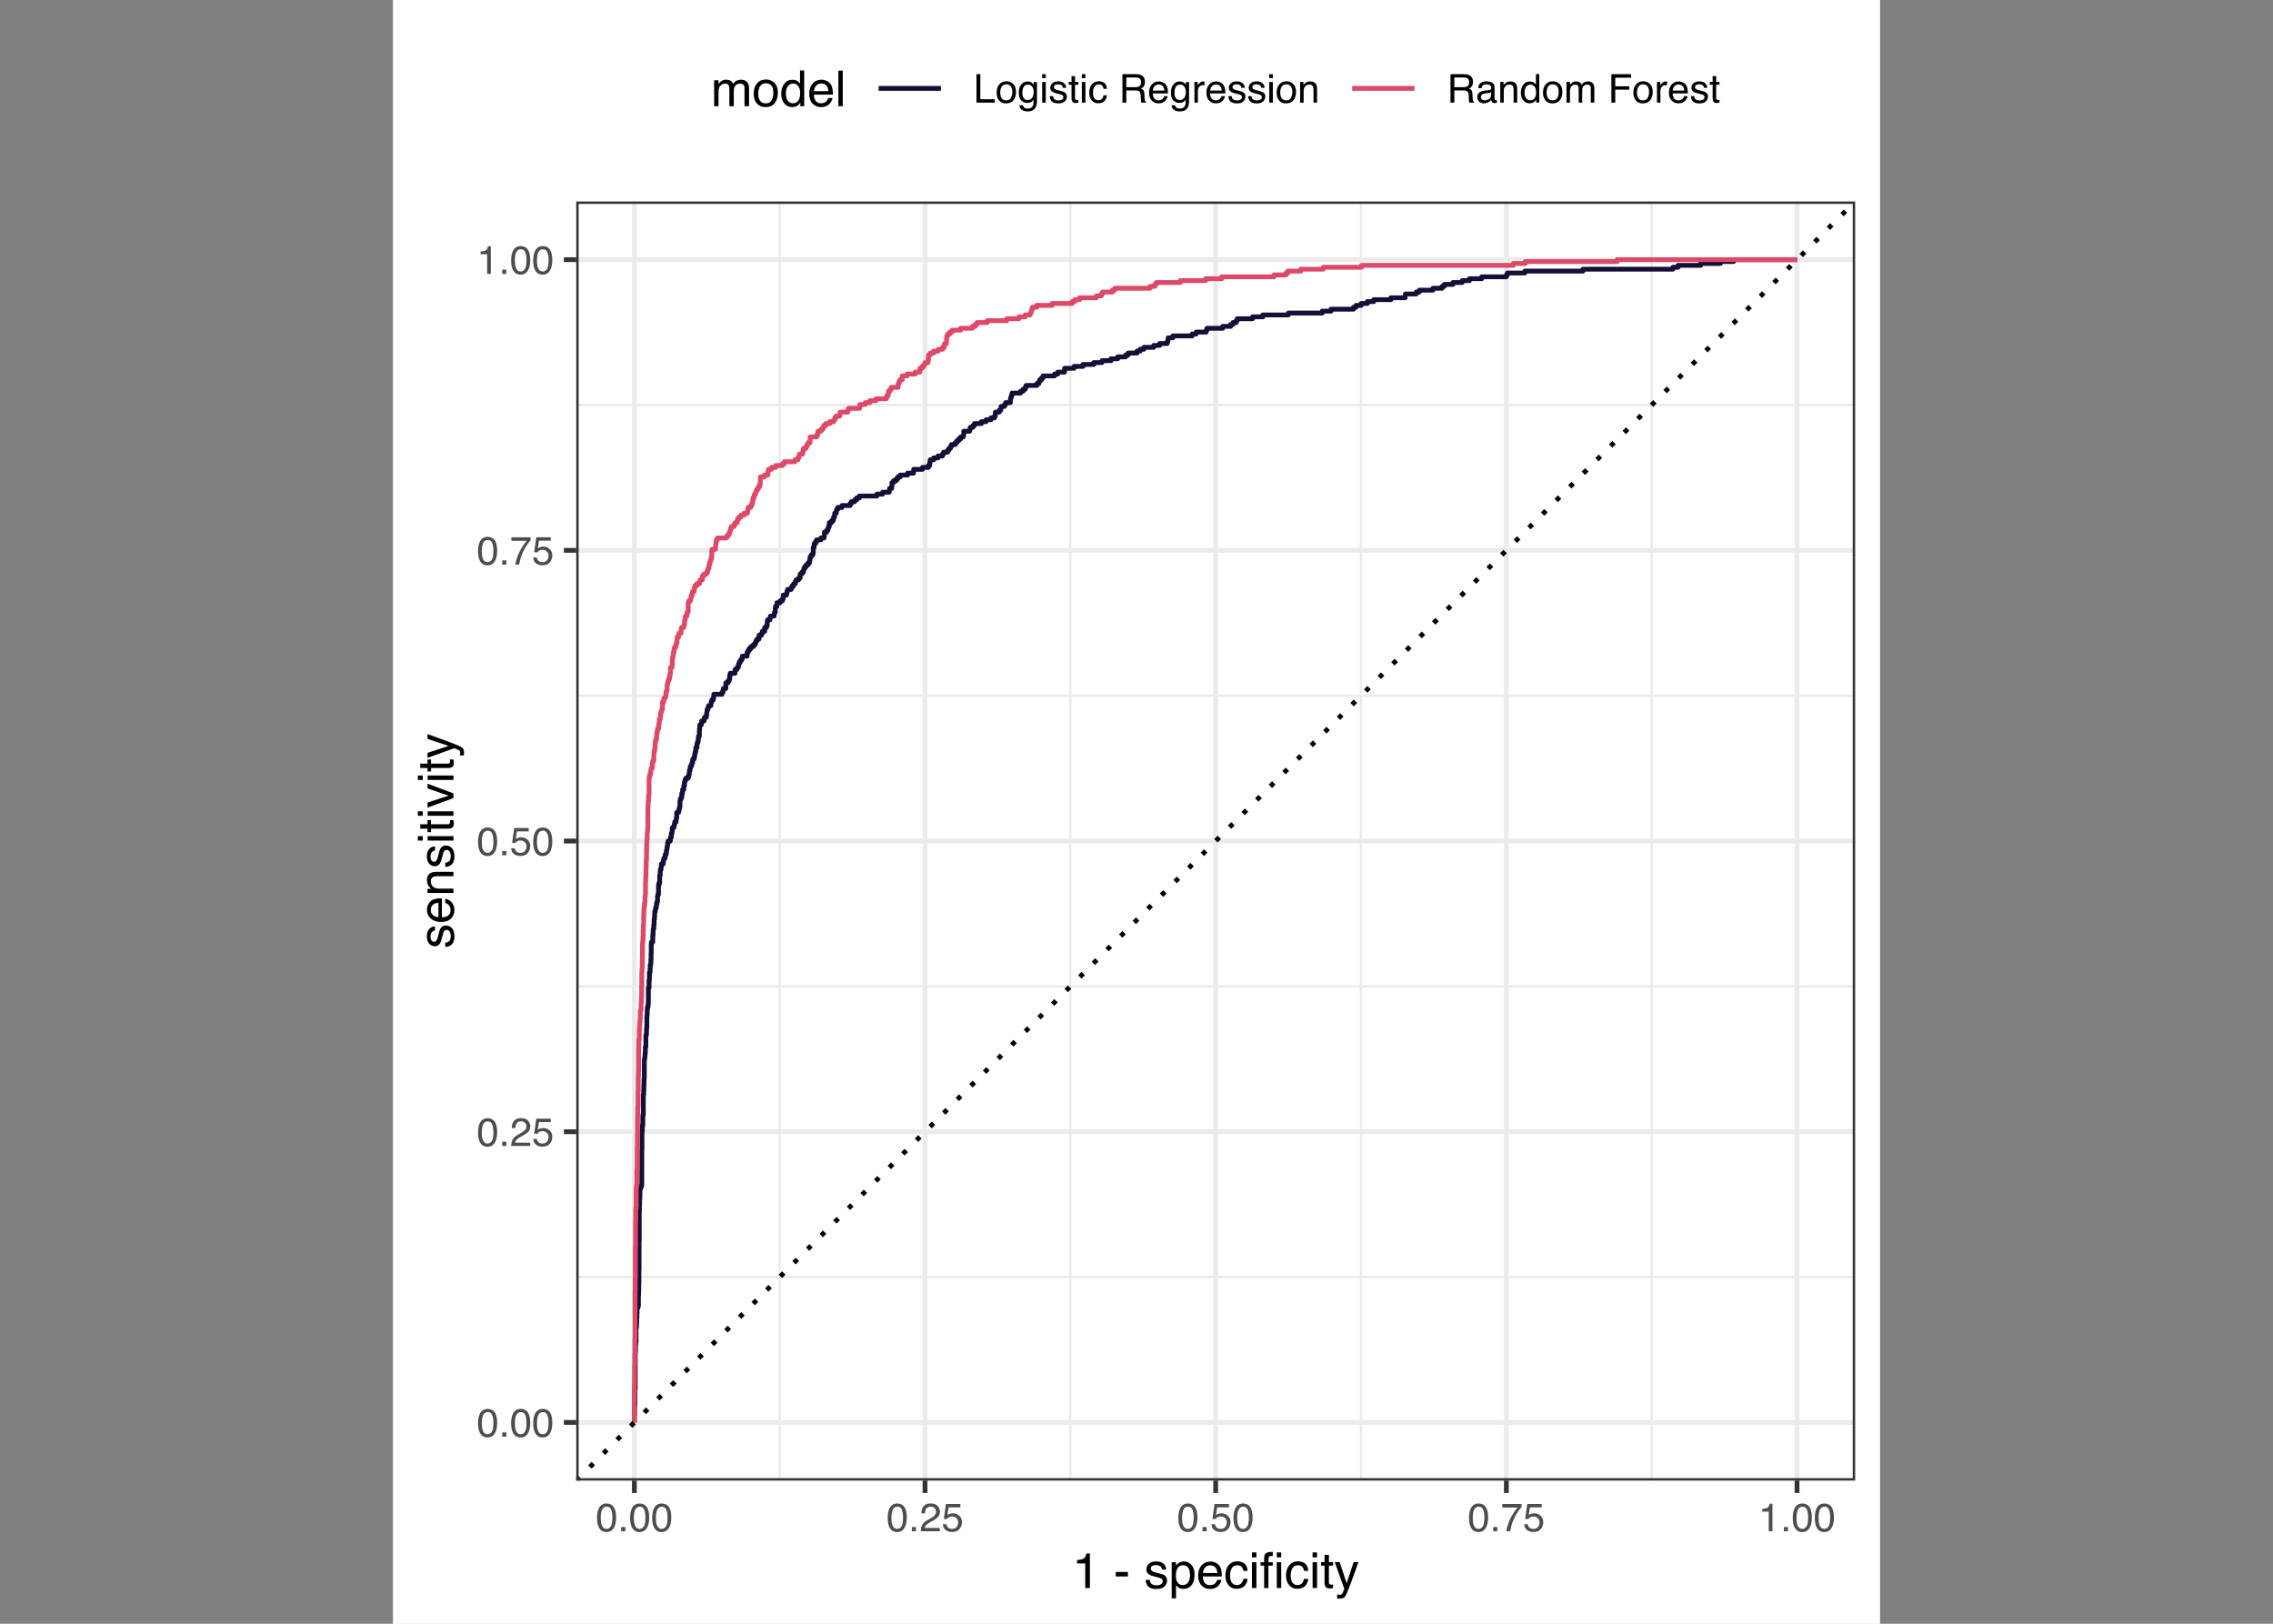 <?xml version="1.0" encoding="UTF-8"?>
<svg xmlns="http://www.w3.org/2000/svg" xmlns:xlink="http://www.w3.org/1999/xlink" width="504pt" height="360pt" viewBox="0 0 504 360" version="1.1">
<rect x="0" y="0" width="504" height="360" fill="#808080" stroke="none"/>
<defs>
<g>
<symbol overflow="visible" id="glyph0-0">
<path style="stroke:none;" d="M 0.281 0 L 0.281 -6.312 L 5.297 -6.312 L 5.297 0 Z M 4.5 -0.797 L 4.5 -5.516 L 1.078 -5.516 L 1.078 -0.797 Z M 4.5 -0.797 "/>
</symbol>
<symbol overflow="visible" id="glyph0-1">
<path style="stroke:none;" d="M 2.375 -6.156 C 3.176 -6.156 3.754 -5.828 4.109 -5.172 C 4.379 -4.66 4.516 -3.961 4.516 -3.078 C 4.516 -2.242 4.391 -1.555 4.141 -1.016 C 3.785 -0.223 3.195 0.172 2.375 0.172 C 1.633 0.172 1.082 -0.148 0.719 -0.797 C 0.426 -1.328 0.281 -2.047 0.281 -2.953 C 0.281 -3.648 0.367 -4.25 0.547 -4.75 C 0.879 -5.688 1.488 -6.156 2.375 -6.156 Z M 2.375 -0.531 C 2.77 -0.531 3.086 -0.707 3.328 -1.062 C 3.566 -1.426 3.688 -2.086 3.688 -3.047 C 3.688 -3.754 3.598 -4.332 3.422 -4.781 C 3.254 -5.227 2.922 -5.453 2.422 -5.453 C 1.973 -5.453 1.641 -5.238 1.422 -4.812 C 1.211 -4.383 1.109 -3.754 1.109 -2.922 C 1.109 -2.297 1.176 -1.789 1.312 -1.406 C 1.52 -0.82 1.875 -0.531 2.375 -0.531 Z M 2.375 -0.531 "/>
</symbol>
<symbol overflow="visible" id="glyph0-2">
<path style="stroke:none;" d="M 0.75 -0.938 L 1.656 -0.938 L 1.656 0 L 0.75 0 Z M 0.75 -0.938 "/>
</symbol>
<symbol overflow="visible" id="glyph0-3">
<path style="stroke:none;" d="M 0.281 0 C 0.301 -0.531 0.406 -0.988 0.594 -1.375 C 0.789 -1.77 1.164 -2.129 1.719 -2.453 L 2.547 -2.922 C 2.91 -3.141 3.164 -3.328 3.312 -3.484 C 3.551 -3.711 3.672 -3.984 3.672 -4.297 C 3.672 -4.648 3.562 -4.93 3.344 -5.141 C 3.133 -5.359 2.848 -5.469 2.484 -5.469 C 1.961 -5.469 1.598 -5.266 1.391 -4.859 C 1.285 -4.648 1.227 -4.352 1.219 -3.969 L 0.422 -3.969 C 0.43 -4.5 0.531 -4.938 0.719 -5.281 C 1.051 -5.875 1.645 -6.172 2.5 -6.172 C 3.195 -6.172 3.707 -5.977 4.031 -5.594 C 4.363 -5.219 4.531 -4.797 4.531 -4.328 C 4.531 -3.836 4.352 -3.414 4 -3.062 C 3.801 -2.863 3.441 -2.617 2.922 -2.328 L 2.344 -2 C 2.062 -1.844 1.836 -1.695 1.672 -1.562 C 1.391 -1.312 1.211 -1.035 1.141 -0.734 L 4.5 -0.734 L 4.5 0 Z M 0.281 0 "/>
</symbol>
<symbol overflow="visible" id="glyph0-4">
<path style="stroke:none;" d="M 1.094 -1.562 C 1.133 -1.125 1.336 -0.82 1.703 -0.656 C 1.879 -0.57 2.094 -0.531 2.344 -0.531 C 2.801 -0.531 3.141 -0.676 3.359 -0.969 C 3.578 -1.258 3.688 -1.582 3.688 -1.938 C 3.688 -2.363 3.555 -2.691 3.297 -2.922 C 3.035 -3.16 2.719 -3.281 2.344 -3.281 C 2.082 -3.281 1.852 -3.227 1.656 -3.125 C 1.469 -3.02 1.305 -2.879 1.172 -2.703 L 0.5 -2.734 L 0.969 -6.047 L 4.172 -6.047 L 4.172 -5.297 L 1.562 -5.297 L 1.297 -3.594 C 1.43 -3.695 1.566 -3.773 1.703 -3.828 C 1.93 -3.93 2.195 -3.984 2.5 -3.984 C 3.062 -3.984 3.535 -3.801 3.922 -3.438 C 4.316 -3.07 4.516 -2.609 4.516 -2.047 C 4.516 -1.461 4.332 -0.945 3.969 -0.5 C 3.613 -0.062 3.047 0.156 2.266 0.156 C 1.754 0.156 1.305 0.016 0.922 -0.266 C 0.547 -0.547 0.332 -0.977 0.281 -1.562 Z M 1.094 -1.562 "/>
</symbol>
<symbol overflow="visible" id="glyph0-5">
<path style="stroke:none;" d="M 4.594 -6.047 L 4.594 -5.375 C 4.395 -5.176 4.129 -4.836 3.797 -4.359 C 3.473 -3.891 3.188 -3.379 2.938 -2.828 C 2.688 -2.297 2.5 -1.812 2.375 -1.375 C 2.289 -1.082 2.18 -0.625 2.047 0 L 1.203 0 C 1.391 -1.176 1.816 -2.344 2.484 -3.5 C 2.879 -4.188 3.289 -4.773 3.719 -5.266 L 0.328 -5.266 L 0.328 -6.047 Z M 4.594 -6.047 "/>
</symbol>
<symbol overflow="visible" id="glyph0-6">
<path style="stroke:none;" d="M 0.844 -4.359 L 0.844 -4.953 C 1.395 -5.004 1.781 -5.094 2 -5.219 C 2.227 -5.344 2.395 -5.645 2.5 -6.125 L 3.109 -6.125 L 3.109 0 L 2.297 0 L 2.297 -4.359 Z M 0.844 -4.359 "/>
</symbol>
<symbol overflow="visible" id="glyph0-7">
<path style="stroke:none;" d="M 0.672 -6.312 L 1.531 -6.312 L 1.531 -0.75 L 4.719 -0.75 L 4.719 0 L 0.672 0 Z M 0.672 -6.312 "/>
</symbol>
<symbol overflow="visible" id="glyph0-8">
<path style="stroke:none;" d="M 2.391 -0.5 C 2.898 -0.5 3.25 -0.691 3.438 -1.078 C 3.633 -1.461 3.734 -1.895 3.734 -2.375 C 3.734 -2.801 3.664 -3.148 3.531 -3.422 C 3.312 -3.848 2.938 -4.062 2.406 -4.062 C 1.926 -4.062 1.578 -3.879 1.359 -3.516 C 1.148 -3.16 1.047 -2.727 1.047 -2.219 C 1.047 -1.727 1.148 -1.316 1.359 -0.984 C 1.578 -0.66 1.922 -0.5 2.391 -0.5 Z M 2.422 -4.734 C 3.016 -4.734 3.516 -4.535 3.922 -4.141 C 4.336 -3.742 4.547 -3.16 4.547 -2.391 C 4.547 -1.648 4.363 -1.035 4 -0.547 C 3.633 -0.066 3.07 0.172 2.312 0.172 C 1.688 0.172 1.188 -0.039 0.812 -0.469 C 0.438 -0.895 0.25 -1.473 0.25 -2.203 C 0.25 -2.973 0.445 -3.586 0.844 -4.047 C 1.238 -4.504 1.766 -4.734 2.422 -4.734 Z M 2.391 -4.719 Z M 2.391 -4.719 "/>
</symbol>
<symbol overflow="visible" id="glyph0-9">
<path style="stroke:none;" d="M 2.188 -4.688 C 2.551 -4.688 2.867 -4.598 3.141 -4.422 C 3.285 -4.316 3.43 -4.172 3.578 -3.984 L 3.578 -4.562 L 4.297 -4.562 L 4.297 -0.375 C 4.297 0.207 4.207 0.672 4.031 1.016 C 3.719 1.641 3.113 1.953 2.219 1.953 C 1.727 1.953 1.312 1.836 0.969 1.609 C 0.633 1.391 0.445 1.047 0.406 0.578 L 1.188 0.578 C 1.227 0.773 1.301 0.93 1.406 1.047 C 1.582 1.223 1.859 1.312 2.234 1.312 C 2.828 1.312 3.219 1.098 3.406 0.672 C 3.508 0.43 3.555 -0.004 3.547 -0.641 C 3.391 -0.398 3.203 -0.223 2.984 -0.109 C 2.773 0.004 2.488 0.062 2.125 0.062 C 1.633 0.062 1.203 -0.113 0.828 -0.469 C 0.453 -0.82 0.266 -1.41 0.266 -2.234 C 0.266 -3.004 0.453 -3.602 0.828 -4.031 C 1.203 -4.469 1.656 -4.688 2.188 -4.688 Z M 3.578 -2.312 C 3.578 -2.883 3.457 -3.305 3.219 -3.578 C 2.988 -3.859 2.691 -4 2.328 -4 C 1.785 -4 1.414 -3.742 1.219 -3.234 C 1.113 -2.961 1.062 -2.609 1.062 -2.172 C 1.062 -1.648 1.164 -1.254 1.375 -0.984 C 1.582 -0.711 1.863 -0.578 2.219 -0.578 C 2.77 -0.578 3.16 -0.828 3.391 -1.328 C 3.516 -1.609 3.578 -1.938 3.578 -2.312 Z M 2.281 -4.719 Z M 2.281 -4.719 "/>
</symbol>
<symbol overflow="visible" id="glyph0-10">
<path style="stroke:none;" d="M 0.562 -4.578 L 1.359 -4.578 L 1.359 0 L 0.562 0 Z M 0.562 -6.312 L 1.359 -6.312 L 1.359 -5.438 L 0.562 -5.438 Z M 0.562 -6.312 "/>
</symbol>
<symbol overflow="visible" id="glyph0-11">
<path style="stroke:none;" d="M 1.031 -1.438 C 1.051 -1.188 1.113 -0.988 1.219 -0.844 C 1.414 -0.602 1.754 -0.484 2.234 -0.484 C 2.516 -0.484 2.766 -0.539 2.984 -0.656 C 3.203 -0.781 3.312 -0.973 3.312 -1.234 C 3.312 -1.43 3.223 -1.582 3.047 -1.688 C 2.941 -1.75 2.723 -1.82 2.391 -1.906 L 1.781 -2.062 C 1.383 -2.164 1.094 -2.273 0.906 -2.391 C 0.57 -2.598 0.406 -2.891 0.406 -3.266 C 0.406 -3.691 0.562 -4.039 0.875 -4.312 C 1.195 -4.582 1.617 -4.719 2.141 -4.719 C 2.836 -4.719 3.336 -4.516 3.641 -4.109 C 3.836 -3.848 3.93 -3.57 3.922 -3.281 L 3.203 -3.281 C 3.18 -3.457 3.117 -3.613 3.016 -3.75 C 2.836 -3.957 2.531 -4.062 2.094 -4.062 C 1.801 -4.062 1.578 -4.004 1.422 -3.891 C 1.273 -3.773 1.203 -3.629 1.203 -3.453 C 1.203 -3.254 1.301 -3.094 1.5 -2.969 C 1.613 -2.895 1.781 -2.832 2 -2.781 L 2.516 -2.656 C 3.066 -2.52 3.438 -2.391 3.625 -2.266 C 3.926 -2.066 4.078 -1.754 4.078 -1.328 C 4.078 -0.922 3.922 -0.566 3.609 -0.266 C 3.305 0.023 2.832 0.172 2.188 0.172 C 1.508 0.172 1.023 0.02 0.734 -0.281 C 0.453 -0.594 0.301 -0.977 0.281 -1.438 Z M 2.172 -4.719 Z M 2.172 -4.719 "/>
</symbol>
<symbol overflow="visible" id="glyph0-12">
<path style="stroke:none;" d="M 0.719 -5.891 L 1.5 -5.891 L 1.5 -4.594 L 2.234 -4.594 L 2.234 -3.969 L 1.5 -3.969 L 1.5 -0.969 C 1.5 -0.801 1.555 -0.691 1.672 -0.641 C 1.723 -0.609 1.82 -0.594 1.969 -0.594 C 2 -0.594 2.035 -0.594 2.078 -0.594 C 2.129 -0.594 2.18 -0.598 2.234 -0.609 L 2.234 0 C 2.148 0.02 2.055 0.035 1.953 0.047 C 1.859 0.066 1.758 0.078 1.656 0.078 C 1.289 0.078 1.039 -0.016 0.906 -0.203 C 0.781 -0.391 0.719 -0.629 0.719 -0.922 L 0.719 -3.969 L 0.094 -3.969 L 0.094 -4.594 L 0.719 -4.594 Z M 0.719 -5.891 "/>
</symbol>
<symbol overflow="visible" id="glyph0-13">
<path style="stroke:none;" d="M 2.344 -4.734 C 2.863 -4.734 3.285 -4.609 3.609 -4.359 C 3.93 -4.109 4.125 -3.672 4.188 -3.047 L 3.438 -3.047 C 3.395 -3.336 3.289 -3.578 3.125 -3.766 C 2.957 -3.953 2.695 -4.047 2.344 -4.047 C 1.852 -4.047 1.5 -3.801 1.281 -3.312 C 1.145 -3.008 1.078 -2.629 1.078 -2.172 C 1.078 -1.703 1.172 -1.312 1.359 -1 C 1.555 -0.688 1.867 -0.531 2.297 -0.531 C 2.609 -0.531 2.859 -0.625 3.047 -0.812 C 3.234 -1.008 3.363 -1.281 3.438 -1.625 L 4.188 -1.625 C 4.102 -1.02 3.891 -0.57 3.547 -0.281 C 3.203 0 2.766 0.141 2.234 0.141 C 1.629 0.141 1.145 -0.078 0.781 -0.516 C 0.426 -0.961 0.25 -1.516 0.25 -2.172 C 0.25 -2.984 0.445 -3.613 0.844 -4.062 C 1.238 -4.508 1.738 -4.734 2.344 -4.734 Z M 2.219 -4.719 Z M 2.219 -4.719 "/>
</symbol>
<symbol overflow="visible" id="glyph0-14">
<path style="stroke:none;" d=""/>
</symbol>
<symbol overflow="visible" id="glyph0-15">
<path style="stroke:none;" d="M 3.609 -3.422 C 4.004 -3.422 4.316 -3.5 4.547 -3.656 C 4.785 -3.82 4.906 -4.113 4.906 -4.531 C 4.906 -4.977 4.742 -5.285 4.422 -5.453 C 4.242 -5.535 4.008 -5.578 3.719 -5.578 L 1.625 -5.578 L 1.625 -3.422 Z M 0.766 -6.312 L 3.688 -6.312 C 4.176 -6.312 4.578 -6.238 4.891 -6.094 C 5.473 -5.832 5.766 -5.336 5.766 -4.609 C 5.766 -4.234 5.688 -3.922 5.531 -3.672 C 5.383 -3.43 5.172 -3.238 4.891 -3.094 C 5.129 -3 5.312 -2.867 5.438 -2.703 C 5.562 -2.547 5.629 -2.281 5.641 -1.906 L 5.672 -1.062 C 5.68 -0.82 5.703 -0.645 5.734 -0.531 C 5.785 -0.332 5.879 -0.203 6.016 -0.141 L 6.016 0 L 4.969 0 C 4.938 -0.051 4.91 -0.117 4.891 -0.203 C 4.879 -0.297 4.867 -0.461 4.859 -0.703 L 4.797 -1.766 C 4.773 -2.172 4.625 -2.445 4.344 -2.594 C 4.176 -2.664 3.922 -2.703 3.578 -2.703 L 1.625 -2.703 L 1.625 0 L 0.766 0 Z M 0.766 -6.312 "/>
</symbol>
<symbol overflow="visible" id="glyph0-16">
<path style="stroke:none;" d="M 2.484 -4.703 C 2.805 -4.703 3.117 -4.625 3.422 -4.469 C 3.734 -4.32 3.969 -4.125 4.125 -3.875 C 4.281 -3.645 4.383 -3.375 4.438 -3.062 C 4.488 -2.852 4.516 -2.516 4.516 -2.047 L 1.141 -2.047 C 1.148 -1.586 1.258 -1.211 1.469 -0.922 C 1.676 -0.641 1.992 -0.5 2.422 -0.5 C 2.828 -0.5 3.148 -0.633 3.391 -0.906 C 3.523 -1.062 3.625 -1.238 3.688 -1.438 L 4.453 -1.438 C 4.43 -1.27 4.363 -1.082 4.25 -0.875 C 4.133 -0.664 4.004 -0.5 3.859 -0.375 C 3.629 -0.145 3.344 0.008 3 0.094 C 2.812 0.133 2.598 0.156 2.359 0.156 C 1.785 0.156 1.301 -0.051 0.906 -0.469 C 0.508 -0.883 0.312 -1.469 0.312 -2.219 C 0.312 -2.945 0.508 -3.539 0.906 -4 C 1.312 -4.469 1.836 -4.703 2.484 -4.703 Z M 3.719 -2.672 C 3.688 -3.004 3.613 -3.27 3.5 -3.469 C 3.281 -3.844 2.926 -4.031 2.438 -4.031 C 2.082 -4.031 1.785 -3.898 1.547 -3.641 C 1.305 -3.391 1.176 -3.066 1.156 -2.672 Z M 2.406 -4.719 Z M 2.406 -4.719 "/>
</symbol>
<symbol overflow="visible" id="glyph0-17">
<path style="stroke:none;" d="M 0.594 -4.594 L 1.328 -4.594 L 1.328 -3.812 C 1.379 -3.957 1.523 -4.141 1.766 -4.359 C 2.004 -4.586 2.273 -4.703 2.578 -4.703 C 2.586 -4.703 2.609 -4.695 2.641 -4.688 C 2.68 -4.688 2.742 -4.688 2.828 -4.688 L 2.828 -3.859 C 2.773 -3.867 2.727 -3.875 2.688 -3.875 C 2.656 -3.883 2.617 -3.891 2.578 -3.891 C 2.18 -3.891 1.879 -3.766 1.672 -3.516 C 1.461 -3.266 1.359 -2.973 1.359 -2.641 L 1.359 0 L 0.594 0 Z M 0.594 -4.594 "/>
</symbol>
<symbol overflow="visible" id="glyph0-18">
<path style="stroke:none;" d="M 0.562 -4.594 L 1.297 -4.594 L 1.297 -3.953 C 1.516 -4.211 1.742 -4.398 1.984 -4.516 C 2.234 -4.641 2.508 -4.703 2.812 -4.703 C 3.457 -4.703 3.895 -4.473 4.125 -4.016 C 4.25 -3.766 4.312 -3.41 4.312 -2.953 L 4.312 0 L 3.531 0 L 3.531 -2.906 C 3.531 -3.176 3.488 -3.398 3.406 -3.578 C 3.27 -3.859 3.02 -4 2.656 -4 C 2.477 -4 2.328 -3.984 2.203 -3.953 C 1.992 -3.891 1.812 -3.766 1.656 -3.578 C 1.52 -3.422 1.43 -3.258 1.391 -3.094 C 1.359 -2.938 1.344 -2.707 1.344 -2.406 L 1.344 0 L 0.562 0 Z M 2.391 -4.719 Z M 2.391 -4.719 "/>
</symbol>
<symbol overflow="visible" id="glyph0-19">
<path style="stroke:none;" d="M 1.156 -1.219 C 1.156 -1 1.238 -0.82 1.406 -0.688 C 1.57 -0.562 1.766 -0.5 1.984 -0.5 C 2.254 -0.5 2.52 -0.562 2.781 -0.688 C 3.207 -0.895 3.422 -1.238 3.422 -1.719 L 3.422 -2.344 C 3.328 -2.281 3.203 -2.227 3.047 -2.188 C 2.898 -2.145 2.754 -2.117 2.609 -2.109 L 2.141 -2.047 C 1.867 -2.004 1.66 -1.945 1.516 -1.875 C 1.273 -1.738 1.156 -1.52 1.156 -1.219 Z M 3.031 -2.781 C 3.207 -2.812 3.328 -2.891 3.391 -3.016 C 3.422 -3.078 3.438 -3.176 3.438 -3.312 C 3.438 -3.57 3.344 -3.758 3.156 -3.875 C 2.969 -4 2.703 -4.062 2.359 -4.062 C 1.953 -4.062 1.664 -3.953 1.5 -3.734 C 1.406 -3.609 1.344 -3.43 1.312 -3.203 L 0.594 -3.203 C 0.602 -3.766 0.785 -4.156 1.141 -4.375 C 1.492 -4.602 1.906 -4.719 2.375 -4.719 C 2.914 -4.719 3.352 -4.613 3.688 -4.406 C 4.02 -4.195 4.188 -3.875 4.188 -3.438 L 4.188 -0.797 C 4.188 -0.711 4.203 -0.645 4.234 -0.594 C 4.273 -0.551 4.348 -0.531 4.453 -0.531 C 4.484 -0.531 4.52 -0.531 4.562 -0.531 C 4.602 -0.531 4.648 -0.535 4.703 -0.547 L 4.703 0.016 C 4.578 0.055 4.484 0.078 4.422 0.078 C 4.359 0.086 4.273 0.094 4.172 0.094 C 3.898 0.094 3.707 0 3.594 -0.188 C 3.531 -0.281 3.484 -0.422 3.453 -0.609 C 3.297 -0.398 3.07 -0.219 2.781 -0.062 C 2.488 0.082 2.16 0.156 1.797 0.156 C 1.367 0.156 1.02 0.023 0.75 -0.234 C 0.488 -0.492 0.359 -0.816 0.359 -1.203 C 0.359 -1.629 0.488 -1.957 0.75 -2.188 C 1.02 -2.426 1.367 -2.578 1.797 -2.641 Z M 2.391 -4.719 Z M 2.391 -4.719 "/>
</symbol>
<symbol overflow="visible" id="glyph0-20">
<path style="stroke:none;" d="M 1.062 -2.25 C 1.062 -1.75 1.164 -1.332 1.375 -1 C 1.582 -0.676 1.914 -0.516 2.375 -0.516 C 2.727 -0.516 3.02 -0.664 3.25 -0.969 C 3.488 -1.281 3.609 -1.723 3.609 -2.297 C 3.609 -2.879 3.488 -3.305 3.25 -3.578 C 3.008 -3.859 2.711 -4 2.359 -4 C 1.973 -4 1.66 -3.848 1.422 -3.547 C 1.18 -3.254 1.062 -2.82 1.062 -2.25 Z M 2.219 -4.688 C 2.57 -4.688 2.867 -4.609 3.109 -4.453 C 3.242 -4.367 3.398 -4.219 3.578 -4 L 3.578 -6.328 L 4.312 -6.328 L 4.312 0 L 3.625 0 L 3.625 -0.641 C 3.438 -0.359 3.219 -0.156 2.969 -0.031 C 2.727 0.094 2.453 0.156 2.141 0.156 C 1.617 0.156 1.172 -0.055 0.797 -0.484 C 0.422 -0.91 0.234 -1.484 0.234 -2.203 C 0.234 -2.867 0.406 -3.445 0.75 -3.938 C 1.094 -4.438 1.582 -4.688 2.219 -4.688 Z M 2.219 -4.688 "/>
</symbol>
<symbol overflow="visible" id="glyph0-21">
<path style="stroke:none;" d="M 0.562 -4.594 L 1.328 -4.594 L 1.328 -3.953 C 1.516 -4.172 1.68 -4.332 1.828 -4.438 C 2.086 -4.613 2.379 -4.703 2.703 -4.703 C 3.066 -4.703 3.359 -4.613 3.578 -4.438 C 3.703 -4.332 3.816 -4.18 3.922 -3.984 C 4.098 -4.223 4.301 -4.398 4.531 -4.516 C 4.758 -4.641 5.02 -4.703 5.312 -4.703 C 5.926 -4.703 6.348 -4.477 6.578 -4.031 C 6.691 -3.789 6.75 -3.469 6.75 -3.062 L 6.75 0 L 5.953 0 L 5.953 -3.203 C 5.953 -3.504 5.875 -3.711 5.719 -3.828 C 5.57 -3.941 5.383 -4 5.156 -4 C 4.852 -4 4.594 -3.895 4.375 -3.688 C 4.156 -3.488 4.047 -3.148 4.047 -2.672 L 4.047 0 L 3.266 0 L 3.266 -3 C 3.266 -3.312 3.227 -3.539 3.156 -3.688 C 3.039 -3.895 2.82 -4 2.5 -4 C 2.207 -4 1.941 -3.883 1.703 -3.656 C 1.461 -3.438 1.344 -3.031 1.344 -2.438 L 1.344 0 L 0.562 0 Z M 0.562 -4.594 "/>
</symbol>
<symbol overflow="visible" id="glyph0-22">
<path style="stroke:none;" d="M 0.75 -6.312 L 5.125 -6.312 L 5.125 -5.531 L 1.609 -5.531 L 1.609 -3.625 L 4.703 -3.625 L 4.703 -2.875 L 1.609 -2.875 L 1.609 0 L 0.75 0 Z M 0.75 -6.312 "/>
</symbol>
<symbol overflow="visible" id="glyph1-0">
<path style="stroke:none;" d="M 0.359 0 L 0.359 -7.891 L 6.625 -7.891 L 6.625 0 Z M 5.625 -0.984 L 5.625 -6.906 L 1.344 -6.906 L 1.344 -0.984 Z M 5.625 -0.984 "/>
</symbol>
<symbol overflow="visible" id="glyph1-1">
<path style="stroke:none;" d="M 1.047 -5.453 L 1.047 -6.188 C 1.742 -6.258 2.227 -6.375 2.5 -6.531 C 2.781 -6.688 2.988 -7.062 3.125 -7.656 L 3.891 -7.656 L 3.891 0 L 2.859 0 L 2.859 -5.453 Z M 1.047 -5.453 "/>
</symbol>
<symbol overflow="visible" id="glyph1-2">
<path style="stroke:none;" d=""/>
</symbol>
<symbol overflow="visible" id="glyph1-3">
<path style="stroke:none;" d="M 0.453 -3.562 L 3.156 -3.562 L 3.156 -2.562 L 0.453 -2.562 Z M 0.453 -3.562 "/>
</symbol>
<symbol overflow="visible" id="glyph1-4">
<path style="stroke:none;" d="M 1.281 -1.812 C 1.312 -1.488 1.395 -1.238 1.531 -1.062 C 1.77 -0.75 2.191 -0.594 2.797 -0.594 C 3.148 -0.594 3.461 -0.672 3.734 -0.828 C 4.004 -0.984 4.141 -1.223 4.141 -1.547 C 4.141 -1.797 4.031 -1.984 3.812 -2.109 C 3.676 -2.191 3.398 -2.285 2.984 -2.391 L 2.219 -2.578 C 1.727 -2.703 1.367 -2.836 1.141 -2.984 C 0.723 -3.254 0.516 -3.617 0.516 -4.078 C 0.516 -4.617 0.707 -5.055 1.094 -5.391 C 1.488 -5.734 2.02 -5.906 2.688 -5.906 C 3.551 -5.906 4.176 -5.648 4.562 -5.141 C 4.801 -4.816 4.914 -4.469 4.906 -4.094 L 4 -4.094 C 3.977 -4.312 3.898 -4.508 3.766 -4.688 C 3.547 -4.945 3.16 -5.078 2.609 -5.078 C 2.242 -5.078 1.969 -5.004 1.781 -4.859 C 1.594 -4.723 1.5 -4.539 1.5 -4.312 C 1.5 -4.062 1.625 -3.863 1.875 -3.719 C 2.008 -3.625 2.219 -3.539 2.5 -3.469 L 3.141 -3.312 C 3.836 -3.145 4.301 -2.984 4.531 -2.828 C 4.914 -2.578 5.109 -2.191 5.109 -1.672 C 5.109 -1.148 4.91 -0.703 4.516 -0.328 C 4.129 0.035 3.539 0.219 2.75 0.219 C 1.895 0.219 1.285 0.023 0.922 -0.359 C 0.566 -0.754 0.379 -1.238 0.359 -1.812 Z M 2.719 -5.891 Z M 2.719 -5.891 "/>
</symbol>
<symbol overflow="visible" id="glyph1-5">
<path style="stroke:none;" d="M 3.141 -0.656 C 3.586 -0.656 3.957 -0.844 4.25 -1.219 C 4.551 -1.594 4.703 -2.156 4.703 -2.906 C 4.703 -3.363 4.641 -3.758 4.516 -4.094 C 4.266 -4.727 3.805 -5.047 3.141 -5.047 C 2.461 -5.047 2.004 -4.711 1.766 -4.047 C 1.629 -3.68 1.562 -3.223 1.562 -2.672 C 1.562 -2.234 1.629 -1.859 1.766 -1.547 C 2.016 -0.953 2.473 -0.656 3.141 -0.656 Z M 0.641 -5.719 L 1.578 -5.719 L 1.578 -4.969 C 1.766 -5.227 1.973 -5.426 2.203 -5.562 C 2.535 -5.781 2.922 -5.891 3.359 -5.891 C 4.004 -5.891 4.555 -5.641 5.016 -5.141 C 5.473 -4.641 5.703 -3.926 5.703 -3 C 5.703 -1.75 5.375 -0.852 4.719 -0.312 C 4.301 0.02 3.816 0.188 3.266 0.188 C 2.828 0.188 2.461 0.094 2.172 -0.094 C 2.004 -0.195 1.812 -0.379 1.594 -0.641 L 1.594 2.297 L 0.641 2.297 Z M 0.641 -5.719 "/>
</symbol>
<symbol overflow="visible" id="glyph1-6">
<path style="stroke:none;" d="M 3.109 -5.875 C 3.516 -5.875 3.906 -5.781 4.281 -5.594 C 4.664 -5.406 4.961 -5.156 5.172 -4.844 C 5.359 -4.562 5.484 -4.223 5.547 -3.828 C 5.609 -3.566 5.641 -3.145 5.641 -2.562 L 1.422 -2.562 C 1.441 -1.977 1.578 -1.508 1.828 -1.156 C 2.086 -0.812 2.488 -0.641 3.031 -0.641 C 3.539 -0.641 3.945 -0.805 4.25 -1.141 C 4.414 -1.328 4.535 -1.551 4.609 -1.812 L 5.562 -1.812 C 5.531 -1.594 5.441 -1.352 5.297 -1.094 C 5.16 -0.832 5.004 -0.625 4.828 -0.469 C 4.535 -0.176 4.176 0.02 3.75 0.125 C 3.508 0.176 3.242 0.203 2.953 0.203 C 2.234 0.203 1.625 -0.055 1.125 -0.578 C 0.633 -1.098 0.391 -1.828 0.391 -2.766 C 0.391 -3.691 0.641 -4.441 1.141 -5.016 C 1.641 -5.586 2.297 -5.875 3.109 -5.875 Z M 4.641 -3.328 C 4.609 -3.754 4.52 -4.094 4.375 -4.344 C 4.102 -4.801 3.66 -5.031 3.047 -5.031 C 2.598 -5.031 2.223 -4.867 1.922 -4.547 C 1.629 -4.234 1.473 -3.828 1.453 -3.328 Z M 3.016 -5.891 Z M 3.016 -5.891 "/>
</symbol>
<symbol overflow="visible" id="glyph1-7">
<path style="stroke:none;" d="M 2.922 -5.922 C 3.578 -5.922 4.109 -5.758 4.516 -5.438 C 4.922 -5.125 5.164 -4.582 5.25 -3.812 L 4.297 -3.812 C 4.242 -4.164 4.113 -4.457 3.906 -4.688 C 3.707 -4.926 3.379 -5.047 2.922 -5.047 C 2.305 -5.047 1.867 -4.75 1.609 -4.156 C 1.43 -3.758 1.344 -3.273 1.344 -2.703 C 1.344 -2.129 1.461 -1.645 1.703 -1.25 C 1.953 -0.852 2.336 -0.656 2.859 -0.656 C 3.266 -0.656 3.582 -0.773 3.812 -1.016 C 4.051 -1.266 4.211 -1.602 4.297 -2.031 L 5.25 -2.031 C 5.133 -1.27 4.863 -0.711 4.438 -0.359 C 4.008 -0.004 3.457 0.172 2.781 0.172 C 2.031 0.172 1.43 -0.102 0.984 -0.656 C 0.535 -1.207 0.312 -1.895 0.312 -2.719 C 0.312 -3.727 0.555 -4.516 1.047 -5.078 C 1.535 -5.641 2.16 -5.922 2.922 -5.922 Z M 2.781 -5.891 Z M 2.781 -5.891 "/>
</symbol>
<symbol overflow="visible" id="glyph1-8">
<path style="stroke:none;" d="M 0.703 -5.719 L 1.688 -5.719 L 1.688 0 L 0.703 0 Z M 0.703 -7.891 L 1.688 -7.891 L 1.688 -6.797 L 0.703 -6.797 Z M 0.703 -7.891 "/>
</symbol>
<symbol overflow="visible" id="glyph1-9">
<path style="stroke:none;" d="M 0.953 -6.625 C 0.961 -7.031 1.031 -7.328 1.156 -7.516 C 1.383 -7.836 1.82 -8 2.469 -8 C 2.531 -8 2.594 -8 2.656 -8 C 2.719 -8 2.789 -7.992 2.875 -7.984 L 2.875 -7.094 C 2.77 -7.102 2.695 -7.109 2.656 -7.109 C 2.613 -7.109 2.57 -7.109 2.531 -7.109 C 2.238 -7.109 2.062 -7.031 2 -6.875 C 1.945 -6.727 1.922 -6.344 1.922 -5.719 L 2.875 -5.719 L 2.875 -4.969 L 1.906 -4.969 L 1.906 0 L 0.953 0 L 0.953 -4.969 L 0.156 -4.969 L 0.156 -5.719 L 0.953 -5.719 Z M 0.953 -6.625 "/>
</symbol>
<symbol overflow="visible" id="glyph1-10">
<path style="stroke:none;" d="M 0.906 -7.359 L 1.875 -7.359 L 1.875 -5.75 L 2.797 -5.75 L 2.797 -4.969 L 1.875 -4.969 L 1.875 -1.203 C 1.875 -1.004 1.941 -0.875 2.078 -0.812 C 2.16 -0.77 2.285 -0.75 2.453 -0.75 C 2.504 -0.75 2.555 -0.75 2.609 -0.75 C 2.66 -0.75 2.723 -0.754 2.797 -0.766 L 2.797 0 C 2.68 0.031 2.562 0.051 2.438 0.062 C 2.32 0.082 2.195 0.094 2.062 0.094 C 1.613 0.094 1.305 -0.02 1.141 -0.25 C 0.984 -0.488 0.906 -0.789 0.906 -1.156 L 0.906 -4.969 L 0.125 -4.969 L 0.125 -5.75 L 0.906 -5.75 Z M 0.906 -7.359 "/>
</symbol>
<symbol overflow="visible" id="glyph1-11">
<path style="stroke:none;" d="M 4.297 -5.75 L 5.375 -5.75 C 5.238 -5.383 4.938 -4.547 4.469 -3.234 C 4.113 -2.242 3.816 -1.438 3.578 -0.812 C 3.023 0.656 2.633 1.551 2.406 1.875 C 2.176 2.195 1.781 2.359 1.219 2.359 C 1.082 2.359 0.977 2.352 0.906 2.344 C 0.832 2.332 0.742 2.312 0.641 2.281 L 0.641 1.406 C 0.805 1.445 0.926 1.473 1 1.484 C 1.07 1.492 1.141 1.5 1.203 1.5 C 1.379 1.5 1.508 1.469 1.594 1.406 C 1.676 1.352 1.75 1.285 1.812 1.203 C 1.82 1.172 1.883 1.02 2 0.75 C 2.113 0.488 2.191 0.297 2.234 0.172 L 0.109 -5.75 L 1.203 -5.75 L 2.75 -1.062 Z M 2.75 -5.891 Z M 2.75 -5.891 "/>
</symbol>
<symbol overflow="visible" id="glyph1-12">
<path style="stroke:none;" d="M 0.703 -5.75 L 1.672 -5.75 L 1.672 -4.938 C 1.898 -5.219 2.102 -5.422 2.281 -5.547 C 2.602 -5.766 2.969 -5.875 3.375 -5.875 C 3.832 -5.875 4.203 -5.766 4.484 -5.547 C 4.641 -5.41 4.781 -5.219 4.906 -4.969 C 5.125 -5.281 5.379 -5.508 5.672 -5.656 C 5.961 -5.801 6.285 -5.875 6.641 -5.875 C 7.41 -5.875 7.938 -5.598 8.219 -5.047 C 8.375 -4.742 8.453 -4.336 8.453 -3.828 L 8.453 0 L 7.438 0 L 7.438 -4 C 7.438 -4.383 7.344 -4.645 7.156 -4.781 C 6.969 -4.926 6.734 -5 6.453 -5 C 6.078 -5 5.75 -4.867 5.469 -4.609 C 5.195 -4.359 5.062 -3.938 5.062 -3.344 L 5.062 0 L 4.078 0 L 4.078 -3.75 C 4.078 -4.145 4.031 -4.43 3.938 -4.609 C 3.789 -4.879 3.52 -5.016 3.125 -5.016 C 2.758 -5.016 2.426 -4.867 2.125 -4.578 C 1.82 -4.297 1.672 -3.785 1.672 -3.047 L 1.672 0 L 0.703 0 Z M 0.703 -5.75 "/>
</symbol>
<symbol overflow="visible" id="glyph1-13">
<path style="stroke:none;" d="M 2.984 -0.625 C 3.629 -0.625 4.07 -0.863 4.312 -1.344 C 4.551 -1.832 4.672 -2.375 4.672 -2.969 C 4.672 -3.508 4.582 -3.945 4.406 -4.281 C 4.133 -4.812 3.664 -5.078 3 -5.078 C 2.406 -5.078 1.973 -4.848 1.703 -4.391 C 1.441 -3.941 1.312 -3.398 1.312 -2.766 C 1.312 -2.148 1.441 -1.641 1.703 -1.234 C 1.973 -0.828 2.398 -0.625 2.984 -0.625 Z M 3.031 -5.922 C 3.77 -5.922 4.395 -5.672 4.906 -5.172 C 5.414 -4.68 5.672 -3.957 5.672 -3 C 5.672 -2.07 5.445 -1.305 5 -0.703 C 4.551 -0.098 3.852 0.203 2.906 0.203 C 2.113 0.203 1.484 -0.062 1.016 -0.594 C 0.547 -1.125 0.312 -1.844 0.312 -2.75 C 0.312 -3.719 0.555 -4.488 1.047 -5.062 C 1.535 -5.633 2.195 -5.922 3.031 -5.922 Z M 3 -5.891 Z M 3 -5.891 "/>
</symbol>
<symbol overflow="visible" id="glyph1-14">
<path style="stroke:none;" d="M 1.328 -2.812 C 1.328 -2.195 1.457 -1.68 1.719 -1.266 C 1.977 -0.848 2.395 -0.641 2.969 -0.641 C 3.414 -0.641 3.781 -0.832 4.062 -1.219 C 4.352 -1.602 4.5 -2.156 4.5 -2.875 C 4.5 -3.602 4.348 -4.141 4.047 -4.484 C 3.754 -4.836 3.391 -5.016 2.953 -5.016 C 2.473 -5.016 2.082 -4.828 1.781 -4.453 C 1.477 -4.078 1.328 -3.531 1.328 -2.812 Z M 2.781 -5.859 C 3.219 -5.859 3.586 -5.766 3.891 -5.578 C 4.055 -5.473 4.25 -5.285 4.469 -5.016 L 4.469 -7.922 L 5.391 -7.922 L 5.391 0 L 4.531 0 L 4.531 -0.797 C 4.301 -0.441 4.031 -0.188 3.719 -0.031 C 3.414 0.125 3.066 0.203 2.672 0.203 C 2.023 0.203 1.469 -0.062 1 -0.594 C 0.531 -1.133 0.297 -1.852 0.297 -2.75 C 0.297 -3.594 0.508 -4.32 0.938 -4.938 C 1.363 -5.551 1.977 -5.859 2.781 -5.859 Z M 2.781 -5.859 "/>
</symbol>
<symbol overflow="visible" id="glyph1-15">
<path style="stroke:none;" d="M 0.734 -7.891 L 1.703 -7.891 L 1.703 0 L 0.734 0 Z M 0.734 -7.891 "/>
</symbol>
<symbol overflow="visible" id="glyph2-0">
<path style="stroke:none;" d="M 0 -0.359 L -7.891 -0.359 L -7.891 -6.625 L 0 -6.625 Z M -0.984 -5.625 L -6.906 -5.625 L -6.906 -1.344 L -0.984 -1.344 Z M -0.984 -5.625 "/>
</symbol>
<symbol overflow="visible" id="glyph2-1">
<path style="stroke:none;" d="M -1.812 -1.281 C -1.488 -1.312 -1.238 -1.395 -1.062 -1.531 C -0.75 -1.77 -0.594 -2.191 -0.594 -2.797 C -0.594 -3.148 -0.672 -3.461 -0.828 -3.734 C -0.984 -4.004 -1.223 -4.141 -1.547 -4.141 C -1.797 -4.141 -1.984 -4.031 -2.109 -3.812 C -2.191 -3.676 -2.285 -3.398 -2.391 -2.984 L -2.578 -2.219 C -2.703 -1.727 -2.836 -1.367 -2.984 -1.141 C -3.254 -0.723 -3.617 -0.516 -4.078 -0.516 C -4.617 -0.516 -5.055 -0.707 -5.391 -1.094 C -5.734 -1.488 -5.906 -2.02 -5.906 -2.688 C -5.906 -3.551 -5.648 -4.176 -5.141 -4.562 C -4.816 -4.801 -4.469 -4.914 -4.094 -4.906 L -4.094 -4 C -4.312 -3.977 -4.508 -3.898 -4.688 -3.766 C -4.945 -3.547 -5.078 -3.16 -5.078 -2.609 C -5.078 -2.242 -5.004 -1.969 -4.859 -1.781 C -4.723 -1.594 -4.539 -1.5 -4.312 -1.5 C -4.062 -1.5 -3.863 -1.625 -3.719 -1.875 C -3.625 -2.008 -3.539 -2.219 -3.469 -2.5 L -3.312 -3.141 C -3.145 -3.836 -2.984 -4.301 -2.828 -4.531 C -2.578 -4.914 -2.191 -5.109 -1.672 -5.109 C -1.148 -5.109 -0.703 -4.91 -0.328 -4.516 C 0.035 -4.129 0.219 -3.539 0.219 -2.75 C 0.219 -1.895 0.023 -1.285 -0.359 -0.922 C -0.754 -0.566 -1.238 -0.379 -1.812 -0.359 Z M -5.891 -2.719 Z M -5.891 -2.719 "/>
</symbol>
<symbol overflow="visible" id="glyph2-2">
<path style="stroke:none;" d="M -5.875 -3.109 C -5.875 -3.516 -5.781 -3.906 -5.594 -4.281 C -5.406 -4.664 -5.156 -4.961 -4.844 -5.172 C -4.562 -5.359 -4.223 -5.484 -3.828 -5.547 C -3.566 -5.609 -3.145 -5.641 -2.562 -5.641 L -2.562 -1.422 C -1.977 -1.441 -1.508 -1.578 -1.156 -1.828 C -0.812 -2.086 -0.641 -2.488 -0.641 -3.031 C -0.641 -3.539 -0.805 -3.945 -1.141 -4.25 C -1.328 -4.414 -1.551 -4.535 -1.812 -4.609 L -1.812 -5.562 C -1.594 -5.531 -1.352 -5.441 -1.094 -5.297 C -0.832 -5.16 -0.625 -5.004 -0.469 -4.828 C -0.176 -4.535 0.02 -4.176 0.125 -3.75 C 0.176 -3.508 0.203 -3.242 0.203 -2.953 C 0.203 -2.234 -0.055 -1.625 -0.578 -1.125 C -1.098 -0.633 -1.828 -0.391 -2.766 -0.391 C -3.691 -0.391 -4.441 -0.641 -5.016 -1.141 C -5.586 -1.641 -5.875 -2.297 -5.875 -3.109 Z M -3.328 -4.641 C -3.754 -4.609 -4.094 -4.52 -4.344 -4.375 C -4.801 -4.102 -5.031 -3.66 -5.031 -3.047 C -5.031 -2.598 -4.867 -2.223 -4.547 -1.922 C -4.234 -1.629 -3.828 -1.473 -3.328 -1.453 Z M -5.891 -3.016 Z M -5.891 -3.016 "/>
</symbol>
<symbol overflow="visible" id="glyph2-3">
<path style="stroke:none;" d="M -5.75 -0.703 L -5.75 -1.625 L -4.938 -1.625 C -5.27 -1.895 -5.508 -2.18 -5.656 -2.484 C -5.801 -2.797 -5.875 -3.133 -5.875 -3.5 C -5.875 -4.32 -5.594 -4.875 -5.031 -5.156 C -4.719 -5.312 -4.27 -5.391 -3.688 -5.391 L 0 -5.391 L 0 -4.422 L -3.625 -4.422 C -3.977 -4.422 -4.258 -4.367 -4.469 -4.266 C -4.832 -4.086 -5.016 -3.773 -5.016 -3.328 C -5.016 -3.098 -4.988 -2.91 -4.938 -2.766 C -4.863 -2.492 -4.707 -2.258 -4.469 -2.062 C -4.281 -1.906 -4.082 -1.801 -3.875 -1.75 C -3.676 -1.695 -3.391 -1.672 -3.016 -1.672 L 0 -1.672 L 0 -0.703 Z M -5.891 -2.984 Z M -5.891 -2.984 "/>
</symbol>
<symbol overflow="visible" id="glyph2-4">
<path style="stroke:none;" d="M -5.719 -0.703 L -5.719 -1.688 L 0 -1.688 L 0 -0.703 Z M -7.891 -0.703 L -7.891 -1.688 L -6.797 -1.688 L -6.797 -0.703 Z M -7.891 -0.703 "/>
</symbol>
<symbol overflow="visible" id="glyph2-5">
<path style="stroke:none;" d="M -7.359 -0.906 L -7.359 -1.875 L -5.75 -1.875 L -5.75 -2.797 L -4.969 -2.797 L -4.969 -1.875 L -1.203 -1.875 C -1.004 -1.875 -0.875 -1.941 -0.812 -2.078 C -0.77 -2.16 -0.75 -2.285 -0.75 -2.453 C -0.75 -2.504 -0.75 -2.555 -0.75 -2.609 C -0.75 -2.66 -0.754 -2.723 -0.766 -2.797 L 0 -2.797 C 0.031 -2.68 0.051 -2.562 0.062 -2.438 C 0.082 -2.32 0.094 -2.195 0.094 -2.062 C 0.094 -1.613 -0.02 -1.305 -0.25 -1.141 C -0.488 -0.984 -0.789 -0.906 -1.156 -0.906 L -4.969 -0.906 L -4.969 -0.125 L -5.75 -0.125 L -5.75 -0.906 Z M -7.359 -0.906 "/>
</symbol>
<symbol overflow="visible" id="glyph2-6">
<path style="stroke:none;" d="M -5.75 -1.188 L -1.062 -2.719 L -5.75 -4.328 L -5.75 -5.375 L 0 -3.219 L 0 -2.188 L -5.75 -0.062 Z M -5.75 -1.188 "/>
</symbol>
<symbol overflow="visible" id="glyph2-7">
<path style="stroke:none;" d="M -5.75 -4.297 L -5.75 -5.375 C -5.383 -5.238 -4.547 -4.938 -3.234 -4.469 C -2.242 -4.113 -1.438 -3.816 -0.812 -3.578 C 0.656 -3.023 1.551 -2.633 1.875 -2.406 C 2.195 -2.176 2.359 -1.781 2.359 -1.219 C 2.359 -1.082 2.352 -0.977 2.344 -0.906 C 2.332 -0.832 2.312 -0.742 2.281 -0.641 L 1.406 -0.641 C 1.445 -0.805 1.473 -0.926 1.484 -1 C 1.492 -1.07 1.5 -1.141 1.5 -1.203 C 1.5 -1.379 1.469 -1.508 1.406 -1.594 C 1.352 -1.676 1.285 -1.75 1.203 -1.812 C 1.172 -1.82 1.02 -1.883 0.75 -2 C 0.488 -2.113 0.297 -2.191 0.172 -2.234 L -5.75 -0.109 L -5.75 -1.203 L -1.062 -2.75 Z M -5.891 -2.75 Z M -5.891 -2.75 "/>
</symbol>
</g>
<clipPath id="clip1">
  <path d="M 87.172 0 L 416.828 0 L 416.828 360 L 87.172 360 Z M 87.172 0 "/>
</clipPath>
<clipPath id="clip2">
  <path d="M 127.77 44.676 L 411.348 44.676 L 411.348 328.254 L 127.77 328.254 Z M 127.77 44.676 "/>
</clipPath>
<clipPath id="clip3">
  <path d="M 127.77 282 L 411.348 282 L 411.348 284 L 127.77 284 Z M 127.77 282 "/>
</clipPath>
<clipPath id="clip4">
  <path d="M 127.77 218 L 411.348 218 L 411.348 219 L 127.77 219 Z M 127.77 218 "/>
</clipPath>
<clipPath id="clip5">
  <path d="M 127.77 153 L 411.348 153 L 411.348 155 L 127.77 155 Z M 127.77 153 "/>
</clipPath>
<clipPath id="clip6">
  <path d="M 127.77 89 L 411.348 89 L 411.348 91 L 127.77 91 Z M 127.77 89 "/>
</clipPath>
<clipPath id="clip7">
  <path d="M 172 44.676 L 174 44.676 L 174 328.254 L 172 328.254 Z M 172 44.676 "/>
</clipPath>
<clipPath id="clip8">
  <path d="M 237 44.676 L 238 44.676 L 238 328.254 L 237 328.254 Z M 237 44.676 "/>
</clipPath>
<clipPath id="clip9">
  <path d="M 301 44.676 L 303 44.676 L 303 328.254 L 301 328.254 Z M 301 44.676 "/>
</clipPath>
<clipPath id="clip10">
  <path d="M 365 44.676 L 367 44.676 L 367 328.254 L 365 328.254 Z M 365 44.676 "/>
</clipPath>
<clipPath id="clip11">
  <path d="M 127.77 314 L 411.348 314 L 411.348 316 L 127.77 316 Z M 127.77 314 "/>
</clipPath>
<clipPath id="clip12">
  <path d="M 127.77 250 L 411.348 250 L 411.348 252 L 127.77 252 Z M 127.77 250 "/>
</clipPath>
<clipPath id="clip13">
  <path d="M 127.77 185 L 411.348 185 L 411.348 187 L 127.77 187 Z M 127.77 185 "/>
</clipPath>
<clipPath id="clip14">
  <path d="M 127.77 121 L 411.348 121 L 411.348 123 L 127.77 123 Z M 127.77 121 "/>
</clipPath>
<clipPath id="clip15">
  <path d="M 127.77 57 L 411.348 57 L 411.348 59 L 127.77 59 Z M 127.77 57 "/>
</clipPath>
<clipPath id="clip16">
  <path d="M 140 44.676 L 142 44.676 L 142 328.254 L 140 328.254 Z M 140 44.676 "/>
</clipPath>
<clipPath id="clip17">
  <path d="M 204 44.676 L 206 44.676 L 206 328.254 L 204 328.254 Z M 204 44.676 "/>
</clipPath>
<clipPath id="clip18">
  <path d="M 269 44.676 L 271 44.676 L 271 328.254 L 269 328.254 Z M 269 44.676 "/>
</clipPath>
<clipPath id="clip19">
  <path d="M 333 44.676 L 335 44.676 L 335 328.254 L 333 328.254 Z M 333 44.676 "/>
</clipPath>
<clipPath id="clip20">
  <path d="M 397 44.676 L 399 44.676 L 399 328.254 L 397 328.254 Z M 397 44.676 "/>
</clipPath>
<clipPath id="clip21">
  <path d="M 127.77 44.676 L 411.348 44.676 L 411.348 328.254 L 127.77 328.254 Z M 127.77 44.676 "/>
</clipPath>
</defs>
<g id="surface164">
<g clip-path="url(#clip1)" clip-rule="nonzero">
<path style="fill-rule:nonzero;fill:rgb(100%,100%,100%);fill-opacity:1;stroke-width:1.067;stroke-linecap:round;stroke-linejoin:round;stroke:rgb(100%,100%,100%);stroke-opacity:1;stroke-miterlimit:10;" d="M 87.172 360 L 416.828 360 L 416.828 0 L 87.172 0 Z M 87.172 360 "/>
</g>
<g clip-path="url(#clip2)" clip-rule="nonzero">
<path style=" stroke:none;fill-rule:nonzero;fill:rgb(100%,100%,100%);fill-opacity:1;" d="M 127.77 328.254 L 411.348 328.254 L 411.348 44.676 L 127.77 44.676 Z M 127.77 328.254 "/>
</g>
<g clip-path="url(#clip3)" clip-rule="nonzero">
<path style="fill:none;stroke-width:0.533;stroke-linecap:butt;stroke-linejoin:round;stroke:rgb(92.157%,92.157%,92.157%);stroke-opacity:1;stroke-miterlimit:10;" d="M 127.77 283.141 L 411.348 283.141 "/>
</g>
<g clip-path="url(#clip4)" clip-rule="nonzero">
<path style="fill:none;stroke-width:0.533;stroke-linecap:butt;stroke-linejoin:round;stroke:rgb(92.157%,92.157%,92.157%);stroke-opacity:1;stroke-miterlimit:10;" d="M 127.77 218.691 L 411.348 218.691 "/>
</g>
<g clip-path="url(#clip5)" clip-rule="nonzero">
<path style="fill:none;stroke-width:0.533;stroke-linecap:butt;stroke-linejoin:round;stroke:rgb(92.157%,92.157%,92.157%);stroke-opacity:1;stroke-miterlimit:10;" d="M 127.77 154.242 L 411.348 154.242 "/>
</g>
<g clip-path="url(#clip6)" clip-rule="nonzero">
<path style="fill:none;stroke-width:0.533;stroke-linecap:butt;stroke-linejoin:round;stroke:rgb(92.157%,92.157%,92.157%);stroke-opacity:1;stroke-miterlimit:10;" d="M 127.77 89.793 L 411.348 89.793 "/>
</g>
<g clip-path="url(#clip7)" clip-rule="nonzero">
<path style="fill:none;stroke-width:0.533;stroke-linecap:butt;stroke-linejoin:round;stroke:rgb(92.157%,92.157%,92.157%);stroke-opacity:1;stroke-miterlimit:10;" d="M 172.887 328.254 L 172.887 44.676 "/>
</g>
<g clip-path="url(#clip8)" clip-rule="nonzero">
<path style="fill:none;stroke-width:0.533;stroke-linecap:butt;stroke-linejoin:round;stroke:rgb(92.157%,92.157%,92.157%);stroke-opacity:1;stroke-miterlimit:10;" d="M 237.336 328.254 L 237.336 44.676 "/>
</g>
<g clip-path="url(#clip9)" clip-rule="nonzero">
<path style="fill:none;stroke-width:0.533;stroke-linecap:butt;stroke-linejoin:round;stroke:rgb(92.157%,92.157%,92.157%);stroke-opacity:1;stroke-miterlimit:10;" d="M 301.785 328.254 L 301.785 44.676 "/>
</g>
<g clip-path="url(#clip10)" clip-rule="nonzero">
<path style="fill:none;stroke-width:0.533;stroke-linecap:butt;stroke-linejoin:round;stroke:rgb(92.157%,92.157%,92.157%);stroke-opacity:1;stroke-miterlimit:10;" d="M 366.234 328.254 L 366.234 44.676 "/>
</g>
<g clip-path="url(#clip11)" clip-rule="nonzero">
<path style="fill:none;stroke-width:1.067;stroke-linecap:butt;stroke-linejoin:round;stroke:rgb(92.157%,92.157%,92.157%);stroke-opacity:1;stroke-miterlimit:10;" d="M 127.77 315.367 L 411.348 315.367 "/>
</g>
<g clip-path="url(#clip12)" clip-rule="nonzero">
<path style="fill:none;stroke-width:1.067;stroke-linecap:butt;stroke-linejoin:round;stroke:rgb(92.157%,92.157%,92.157%);stroke-opacity:1;stroke-miterlimit:10;" d="M 127.77 250.918 L 411.348 250.918 "/>
</g>
<g clip-path="url(#clip13)" clip-rule="nonzero">
<path style="fill:none;stroke-width:1.067;stroke-linecap:butt;stroke-linejoin:round;stroke:rgb(92.157%,92.157%,92.157%);stroke-opacity:1;stroke-miterlimit:10;" d="M 127.77 186.465 L 411.348 186.465 "/>
</g>
<g clip-path="url(#clip14)" clip-rule="nonzero">
<path style="fill:none;stroke-width:1.067;stroke-linecap:butt;stroke-linejoin:round;stroke:rgb(92.157%,92.157%,92.157%);stroke-opacity:1;stroke-miterlimit:10;" d="M 127.77 122.016 L 411.348 122.016 "/>
</g>
<g clip-path="url(#clip15)" clip-rule="nonzero">
<path style="fill:none;stroke-width:1.067;stroke-linecap:butt;stroke-linejoin:round;stroke:rgb(92.157%,92.157%,92.157%);stroke-opacity:1;stroke-miterlimit:10;" d="M 127.77 57.566 L 411.348 57.566 "/>
</g>
<g clip-path="url(#clip16)" clip-rule="nonzero">
<path style="fill:none;stroke-width:1.067;stroke-linecap:butt;stroke-linejoin:round;stroke:rgb(92.157%,92.157%,92.157%);stroke-opacity:1;stroke-miterlimit:10;" d="M 140.66 328.254 L 140.66 44.676 "/>
</g>
<g clip-path="url(#clip17)" clip-rule="nonzero">
<path style="fill:none;stroke-width:1.067;stroke-linecap:butt;stroke-linejoin:round;stroke:rgb(92.157%,92.157%,92.157%);stroke-opacity:1;stroke-miterlimit:10;" d="M 205.109 328.254 L 205.109 44.676 "/>
</g>
<g clip-path="url(#clip18)" clip-rule="nonzero">
<path style="fill:none;stroke-width:1.067;stroke-linecap:butt;stroke-linejoin:round;stroke:rgb(92.157%,92.157%,92.157%);stroke-opacity:1;stroke-miterlimit:10;" d="M 269.559 328.254 L 269.559 44.676 "/>
</g>
<g clip-path="url(#clip19)" clip-rule="nonzero">
<path style="fill:none;stroke-width:1.067;stroke-linecap:butt;stroke-linejoin:round;stroke:rgb(92.157%,92.157%,92.157%);stroke-opacity:1;stroke-miterlimit:10;" d="M 334.012 328.254 L 334.012 44.676 "/>
</g>
<g clip-path="url(#clip20)" clip-rule="nonzero">
<path style="fill:none;stroke-width:1.067;stroke-linecap:butt;stroke-linejoin:round;stroke:rgb(92.157%,92.157%,92.157%);stroke-opacity:1;stroke-miterlimit:10;" d="M 398.461 328.254 L 398.461 44.676 "/>
</g>
<path style="fill:none;stroke-width:1.067;stroke-linecap:butt;stroke-linejoin:round;stroke:rgb(8.235%,5.49%,21.569%);stroke-opacity:1;stroke-miterlimit:10;" d="M 398.461 57.566 L 384.391 57.566 L 384.391 57.988 L 381.469 57.988 L 381.469 58.414 L 377.09 58.414 L 377.09 58.836 L 372.078 58.836 L 372.078 59.258 L 370.953 59.258 L 370.953 59.68 L 351.008 59.68 L 351.008 60.102 L 338.098 60.102 L 338.098 60.527 L 334.242 60.527 L 334.242 60.949 L 334.02 60.949 L 334.02 61.371 L 328.555 61.371 L 328.555 61.793 L 325.824 61.793 L 325.824 62.215 L 324.215 62.215 L 324.215 62.637 L 322.156 62.637 L 322.156 63.062 L 320.25 63.062 L 320.25 63.484 L 319.762 63.484 L 319.762 63.906 L 317.742 63.906 L 317.742 64.328 L 314.711 64.328 L 314.711 64.75 L 314.035 64.75 L 314.035 65.176 L 311.641 65.176 L 311.641 65.598 L 311.566 65.598 L 311.566 66.02 L 308.422 66.02 L 308.422 66.441 L 304.605 66.441 L 304.605 66.863 L 303.184 66.863 L 303.184 67.289 L 301.801 67.289 L 301.801 67.711 L 300.676 67.711 L 300.676 68.133 L 300.113 68.133 L 300.113 68.555 L 295.137 68.555 L 295.137 68.977 L 293.191 68.977 L 293.191 69.402 L 285.672 69.402 L 285.672 69.824 L 280.02 69.824 L 280.02 70.246 L 277.738 70.246 L 277.738 70.668 L 274.332 70.668 L 274.332 71.09 L 274.105 71.09 L 274.105 71.512 L 273.395 71.512 L 273.395 71.938 L 272.871 71.938 L 272.871 72.359 L 271.113 72.359 L 271.113 72.781 L 267.633 72.781 L 267.633 73.203 L 267.445 73.203 L 267.445 73.625 L 265.238 73.625 L 265.238 74.051 L 264.34 74.051 L 264.34 74.473 L 260.074 74.473 L 260.074 74.895 L 259.027 74.895 L 259.027 75.316 L 258.953 75.316 L 258.953 75.738 L 258.801 75.738 L 258.801 76.164 L 257.117 76.164 L 257.117 76.586 L 255.809 76.586 L 255.809 77.008 L 253.637 77.008 L 253.637 77.43 L 252.777 77.43 L 252.777 77.852 L 252.102 77.852 L 252.102 78.277 L 250.156 78.277 L 250.156 78.699 L 249.598 78.699 L 249.598 79.121 L 247.836 79.121 L 247.836 79.543 L 246.34 79.543 L 246.34 79.965 L 244.355 79.965 L 244.355 80.391 L 242.523 80.391 L 242.523 80.812 L 240.129 80.812 L 240.129 81.234 L 238.145 81.234 L 238.145 81.656 L 236.051 81.656 L 236.051 82.5 L 234.551 82.5 L 234.551 82.926 L 233.84 82.926 L 233.84 83.348 L 231.297 83.348 L 231.297 83.77 L 230.961 83.77 L 230.961 84.191 L 230.547 84.191 L 230.547 84.613 L 230.359 84.613 L 230.359 85.039 L 229.91 85.039 L 229.91 85.461 L 227.516 85.461 L 227.516 85.883 L 227.328 85.883 L 227.328 86.305 L 226.879 86.305 L 226.879 86.727 L 226.281 86.727 L 226.281 87.152 L 224.41 87.152 L 224.41 87.574 L 224.297 87.574 L 224.297 87.996 L 224.148 87.996 L 224.148 88.418 L 224.035 88.418 L 224.035 89.266 L 222.988 89.266 L 222.988 89.688 L 222.727 89.688 L 222.727 90.109 L 221.98 90.109 L 221.98 90.531 L 221.902 90.531 L 221.902 90.953 L 221.566 90.953 L 221.566 91.375 L 220.707 91.375 L 220.707 92.223 L 220.52 92.223 L 220.52 92.645 L 219.734 92.645 L 219.734 93.066 L 218.648 93.066 L 218.648 93.488 L 217.602 93.488 L 217.602 93.914 L 216.066 93.914 L 216.066 94.336 L 215.73 94.336 L 215.73 94.758 L 215.129 94.758 L 215.129 95.18 L 215.02 95.18 L 215.02 95.602 L 213.707 95.602 L 213.707 96.449 L 213.598 96.449 L 213.598 96.871 L 213.035 96.871 L 213.035 97.293 L 212.586 97.293 L 212.586 97.715 L 212.176 97.715 L 212.176 98.141 L 211.801 98.141 L 211.801 98.562 L 210.977 98.562 L 210.977 98.984 L 210.754 98.984 L 210.754 99.406 L 210.414 99.406 L 210.414 99.828 L 210.117 99.828 L 210.117 100.25 L 209.219 100.25 L 209.219 100.676 L 208.992 100.676 L 208.992 101.098 L 207.984 101.098 L 207.984 101.52 L 207.012 101.52 L 207.012 101.941 L 206.262 101.941 L 206.262 102.363 L 206.188 102.363 L 206.188 102.789 L 206.148 102.789 L 206.148 103.211 L 205.852 103.211 L 205.852 103.633 L 204.539 103.633 L 204.539 104.055 L 202.594 104.055 L 202.594 104.477 L 202.559 104.477 L 202.559 104.902 L 201.246 104.902 L 201.246 105.324 L 199.602 105.324 L 199.602 105.746 L 199.078 105.746 L 199.078 106.168 L 198.738 106.168 L 198.738 106.59 L 198.102 106.59 L 198.102 107.016 L 197.766 107.016 L 197.766 107.859 L 197.73 107.859 L 197.73 108.281 L 197.242 108.281 L 197.242 108.703 L 197.168 108.703 L 197.168 109.125 L 195.707 109.125 L 195.707 109.551 L 194.438 109.551 L 194.438 109.973 L 190.543 109.973 L 190.543 110.395 L 189.945 110.395 L 189.945 110.816 L 189.496 110.816 L 189.496 111.238 L 188.75 111.238 L 188.75 111.664 L 188.484 111.664 L 188.484 112.086 L 186.691 112.086 L 186.691 112.508 L 185.754 112.508 L 185.754 112.93 L 185.492 112.93 L 185.492 113.352 L 185.418 113.352 L 185.418 113.777 L 185.082 113.777 L 185.082 114.199 L 185.043 114.199 L 185.043 114.621 L 184.855 114.621 L 184.855 115.043 L 184.742 115.043 L 184.742 115.465 L 184.371 115.465 L 184.371 115.891 L 183.883 115.891 L 183.883 116.734 L 183.695 116.734 L 183.695 117.156 L 183.582 117.156 L 183.582 117.578 L 183.285 117.578 L 183.285 118 L 182.797 118 L 182.797 118.848 L 182.723 118.848 L 182.723 119.27 L 182.012 119.27 L 182.012 119.691 L 181.078 119.691 L 181.078 120.113 L 180.816 120.113 L 180.816 120.539 L 180.516 120.539 L 180.516 121.383 L 180.328 121.383 L 180.328 122.652 L 180.215 122.652 L 180.215 123.074 L 179.84 123.074 L 179.84 123.496 L 179.617 123.496 L 179.617 123.918 L 179.578 123.918 L 179.578 124.34 L 179.504 124.34 L 179.504 124.766 L 179.207 124.766 L 179.207 125.188 L 178.793 125.188 L 178.793 125.609 L 178.457 125.609 L 178.457 126.031 L 178.234 126.031 L 178.234 126.453 L 178.156 126.453 L 178.156 126.875 L 177.785 126.875 L 177.785 127.301 L 177.41 127.301 L 177.41 128.145 L 177.074 128.145 L 177.074 128.566 L 176.512 128.566 L 176.512 128.988 L 176.324 128.988 L 176.324 129.414 L 175.988 129.414 L 175.988 129.836 L 175.688 129.836 L 175.688 130.258 L 175.426 130.258 L 175.426 130.68 L 174.641 130.68 L 174.641 131.102 L 174.492 131.102 L 174.492 131.527 L 174.379 131.527 L 174.379 131.949 L 173.668 131.949 L 173.668 132.793 L 173.48 132.793 L 173.48 133.215 L 172.992 133.215 L 172.992 133.641 L 172.281 133.641 L 172.281 134.062 L 172.246 134.062 L 172.246 134.484 L 171.945 134.484 L 171.945 134.906 L 171.91 134.906 L 171.91 135.754 L 171.723 135.754 L 171.723 136.176 L 171.645 136.176 L 171.645 136.598 L 170.824 136.598 L 170.824 137.02 L 170.711 137.02 L 170.711 137.441 L 170.188 137.441 L 170.188 137.863 L 170.113 137.863 L 170.113 138.711 L 169.961 138.711 L 169.961 139.133 L 169.551 139.133 L 169.551 139.977 L 169.027 139.977 L 169.027 140.402 L 168.879 140.402 L 168.879 140.824 L 168.316 140.824 L 168.316 141.668 L 167.867 141.668 L 167.867 142.09 L 167.605 142.09 L 167.605 142.516 L 167.453 142.516 L 167.453 142.938 L 167.043 142.938 L 167.043 143.359 L 166.52 143.359 L 166.52 143.781 L 166.145 143.781 L 166.145 144.203 L 165.883 144.203 L 165.883 144.629 L 165.66 144.629 L 165.66 145.473 L 164.609 145.473 L 164.609 145.895 L 164.5 145.895 L 164.5 146.316 L 164.199 146.316 L 164.199 146.738 L 163.938 146.738 L 163.938 147.164 L 163.789 147.164 L 163.789 147.586 L 163.676 147.586 L 163.676 148.008 L 163.414 148.008 L 163.414 148.43 L 163 148.43 L 163 148.852 L 162.965 148.852 L 162.965 149.277 L 161.918 149.277 L 161.918 149.699 L 161.805 149.699 L 161.805 150.543 L 161.691 150.543 L 161.691 150.965 L 161.43 150.965 L 161.43 151.391 L 160.945 151.391 L 160.945 152.656 L 160.383 152.656 L 160.383 153.078 L 160.309 153.078 L 160.309 153.504 L 160.082 153.504 L 160.082 153.926 L 158.285 153.926 L 158.285 154.348 L 158.25 154.348 L 158.25 154.77 L 158.137 154.77 L 158.137 155.191 L 157.836 155.191 L 157.836 155.613 L 157.688 155.613 L 157.688 156.039 L 157.613 156.039 L 157.613 156.461 L 157.125 156.461 L 157.125 156.883 L 156.977 156.883 L 156.977 157.305 L 156.789 157.305 L 156.789 157.727 L 156.754 157.727 L 156.754 158.152 L 156.676 158.152 L 156.676 158.574 L 156.641 158.574 L 156.641 158.996 L 156.23 158.996 L 156.23 159.418 L 156.117 159.418 L 156.117 159.84 L 155.594 159.84 L 155.594 160.266 L 155.516 160.266 L 155.516 160.688 L 155.18 160.688 L 155.18 161.109 L 155.145 161.109 L 155.145 161.531 L 155.105 161.531 L 155.105 161.953 L 155.07 161.953 L 155.07 163.223 L 154.883 163.223 L 154.883 163.645 L 154.844 163.645 L 154.844 164.066 L 154.805 164.066 L 154.805 164.488 L 154.656 164.488 L 154.656 164.914 L 154.543 164.914 L 154.543 165.758 L 154.281 165.758 L 154.281 166.602 L 154.172 166.602 L 154.172 167.027 L 154.059 167.027 L 154.059 167.449 L 154.02 167.449 L 154.02 167.871 L 153.91 167.871 L 153.91 168.293 L 153.609 168.293 L 153.609 168.715 L 153.57 168.715 L 153.57 169.141 L 153.422 169.141 L 153.422 169.562 L 153.273 169.562 L 153.273 169.984 L 153.047 169.984 L 153.047 170.406 L 153.012 170.406 L 153.012 170.828 L 152.859 170.828 L 152.859 171.254 L 152.824 171.254 L 152.824 171.676 L 152.75 171.676 L 152.75 172.098 L 152.598 172.098 L 152.598 172.52 L 152.074 172.52 L 152.074 172.941 L 151.887 172.941 L 151.887 173.363 L 151.773 173.363 L 151.773 174.211 L 151.625 174.211 L 151.625 175.055 L 151.363 175.055 L 151.363 175.477 L 151.328 175.477 L 151.328 175.902 L 151.176 175.902 L 151.176 176.746 L 151.027 176.746 L 151.027 177.168 L 150.84 177.168 L 150.84 177.59 L 150.766 177.59 L 150.766 178.859 L 150.691 178.859 L 150.691 179.281 L 150.578 179.281 L 150.578 179.703 L 150.465 179.703 L 150.465 180.129 L 150.055 180.129 L 150.055 181.395 L 149.941 181.395 L 149.941 181.816 L 149.902 181.816 L 149.902 182.238 L 149.605 182.238 L 149.605 182.664 L 149.531 182.664 L 149.531 183.086 L 149.418 183.086 L 149.418 183.508 L 149.082 183.508 L 149.082 183.93 L 149.043 183.93 L 149.043 184.352 L 149.008 184.352 L 149.008 184.777 L 148.855 184.777 L 148.855 185.621 L 148.668 185.621 L 148.668 186.043 L 148.633 186.043 L 148.633 186.465 L 148.145 186.465 L 148.145 186.891 L 148.031 186.891 L 148.031 187.312 L 147.996 187.312 L 147.996 187.734 L 147.922 187.734 L 147.922 188.156 L 147.848 188.156 L 147.848 188.578 L 147.77 188.578 L 147.77 189.004 L 147.734 189.004 L 147.734 189.426 L 147.508 189.426 L 147.508 189.848 L 147.473 189.848 L 147.473 190.27 L 147.211 190.27 L 147.211 190.691 L 147.098 190.691 L 147.098 191.117 L 147.059 191.117 L 147.059 191.539 L 146.648 191.539 L 146.648 191.961 L 146.609 191.961 L 146.609 192.383 L 146.574 192.383 L 146.574 192.805 L 146.426 192.805 L 146.426 193.227 L 146.387 193.227 L 146.387 194.074 L 146.273 194.074 L 146.273 195.766 L 146.125 195.766 L 146.125 196.188 L 146.012 196.188 L 146.012 198.301 L 145.863 198.301 L 145.863 198.723 L 145.789 198.723 L 145.789 199.992 L 145.637 199.992 L 145.637 200.414 L 145.562 200.414 L 145.562 200.836 L 145.527 200.836 L 145.527 201.258 L 145.375 201.258 L 145.375 201.68 L 145.301 201.68 L 145.301 202.102 L 145.188 202.102 L 145.188 202.527 L 145.152 202.527 L 145.152 203.371 L 145.113 203.371 L 145.113 203.793 L 145.039 203.793 L 145.039 205.062 L 144.965 205.062 L 144.965 205.906 L 144.852 205.906 L 144.852 206.328 L 144.816 206.328 L 144.816 207.176 L 144.777 207.176 L 144.777 207.598 L 144.738 207.598 L 144.738 208.867 L 144.441 208.867 L 144.441 209.289 L 144.402 209.289 L 144.402 211.402 L 144.367 211.402 L 144.367 212.668 L 144.328 212.668 L 144.328 213.516 L 144.289 213.516 L 144.289 213.938 L 144.18 213.938 L 144.18 214.781 L 144.141 214.781 L 144.141 215.629 L 143.992 215.629 L 143.992 217.316 L 143.918 217.316 L 143.918 219.008 L 143.766 219.008 L 143.766 222.391 L 143.73 222.391 L 143.73 222.812 L 143.691 222.812 L 143.691 223.234 L 143.578 223.234 L 143.578 223.656 L 143.543 223.656 L 143.543 224.078 L 143.504 224.078 L 143.504 224.926 L 143.469 224.926 L 143.469 225.348 L 143.43 225.348 L 143.43 227.883 L 143.355 227.883 L 143.355 229.152 L 143.316 229.152 L 143.316 229.574 L 143.207 229.574 L 143.207 232.109 L 143.094 232.109 L 143.094 233.379 L 143.055 233.379 L 143.055 233.801 L 143.02 233.801 L 143.02 234.223 L 142.98 234.223 L 142.98 234.645 L 142.906 234.645 L 142.906 235.066 L 142.867 235.066 L 142.867 238.871 L 142.832 238.871 L 142.832 239.293 L 142.793 239.293 L 142.793 240.562 L 142.758 240.562 L 142.758 241.828 L 142.719 241.828 L 142.719 242.676 L 142.645 242.676 L 142.645 246.902 L 142.605 246.902 L 142.605 247.324 L 142.531 247.324 L 142.531 249.438 L 142.457 249.438 L 142.457 249.859 L 142.418 249.859 L 142.418 250.703 L 142.383 250.703 L 142.383 251.129 L 142.344 251.129 L 142.344 254.93 L 142.309 254.93 L 142.309 262.539 L 142.27 262.539 L 142.27 262.961 L 142.121 262.961 L 142.121 263.383 L 141.973 263.383 L 141.973 263.805 L 141.895 263.805 L 141.895 265.496 L 141.859 265.496 L 141.859 265.918 L 141.82 265.918 L 141.82 267.188 L 141.785 267.188 L 141.785 268.453 L 141.746 268.453 L 141.746 275.215 L 141.707 275.215 L 141.707 281.555 L 141.672 281.555 L 141.672 284.516 L 141.633 284.516 L 141.633 286.203 L 141.598 286.203 L 141.598 287.051 L 141.559 287.051 L 141.559 289.586 L 141.41 289.586 L 141.41 290.008 L 141.262 290.008 L 141.262 291.277 L 141.223 291.277 L 141.223 292.121 L 141.184 292.121 L 141.184 293.391 L 141.148 293.391 L 141.148 294.234 L 141.035 294.234 L 141.035 297.617 L 140.961 297.617 L 140.961 298.039 L 140.922 298.039 L 140.922 299.73 L 140.848 299.73 L 140.848 307.758 L 140.812 307.758 L 140.812 308.18 L 140.773 308.18 L 140.773 311.562 L 140.734 311.562 L 140.734 311.984 L 140.699 311.984 L 140.699 313.676 L 140.66 313.676 L 140.66 315.367 "/>
<path style="fill:none;stroke-width:1.067;stroke-linecap:butt;stroke-linejoin:round;stroke:rgb(87.059%,28.627%,40.784%);stroke-opacity:1;stroke-miterlimit:10;" d="M 398.461 57.566 L 358.605 57.566 L 358.605 57.988 L 338.211 57.988 L 338.211 58.414 L 335.555 58.414 L 335.555 58.836 L 301.91 58.836 L 301.91 59.258 L 293.418 59.258 L 293.379 59.68 L 288.441 59.68 L 288.441 60.102 L 285.559 60.102 L 285.559 60.527 L 285.148 60.527 L 285.148 60.949 L 282.488 60.949 L 282.488 61.371 L 270.891 61.371 L 270.891 61.793 L 267.332 61.793 L 267.332 62.215 L 261.684 62.215 L 261.684 62.637 L 256.371 62.637 L 256.371 63.062 L 256.07 63.062 L 256.07 63.484 L 255.023 63.484 L 255.023 63.906 L 247.199 63.906 L 247.199 64.328 L 246.641 64.328 L 246.641 64.75 L 244.469 64.75 L 244.469 65.176 L 244.168 65.176 L 244.168 65.598 L 243.086 65.598 L 243.086 66.02 L 239.379 66.02 L 239.379 66.441 L 238.293 66.441 L 238.293 66.863 L 237.734 66.863 L 237.734 67.289 L 233.281 67.289 L 233.281 67.711 L 229.836 67.711 L 229.836 68.133 L 228.902 68.133 L 228.902 68.555 L 228.75 68.555 L 228.75 68.977 L 228.641 68.977 L 228.641 69.402 L 228.414 69.402 L 228.414 69.824 L 227.328 69.824 L 227.328 70.246 L 225.945 70.246 L 225.945 70.668 L 223.215 70.668 L 223.215 71.09 L 218.91 71.09 L 218.91 71.512 L 216.629 71.512 L 216.629 71.938 L 216.215 71.938 L 216.215 72.359 L 215.617 72.359 L 215.617 72.781 L 212.996 72.781 L 212.996 73.203 L 211.125 73.203 L 211.125 73.625 L 210.602 73.625 L 210.602 74.051 L 210.152 74.051 L 210.152 74.473 L 209.93 74.473 L 209.93 74.895 L 209.891 74.895 L 209.891 75.738 L 209.855 75.738 L 209.855 76.164 L 209.441 76.164 L 209.441 76.586 L 209.367 76.586 L 209.367 77.008 L 209.031 77.008 L 209.031 77.43 L 208.02 77.43 L 208.02 77.852 L 207.012 77.852 L 207.012 78.277 L 206.262 78.277 L 206.262 78.699 L 205.887 78.699 L 205.887 79.121 L 205.852 79.121 L 205.852 79.965 L 205.773 79.965 L 205.773 80.391 L 205.102 80.391 L 205.102 80.812 L 204.875 80.812 L 204.875 81.234 L 204.465 81.234 L 204.465 81.656 L 203.98 81.656 L 203.98 82.5 L 202.93 82.5 L 202.93 82.926 L 201.133 82.926 L 201.133 83.348 L 200.051 83.348 L 200.051 84.191 L 199.527 84.191 L 199.527 84.613 L 199.34 84.613 L 199.34 85.039 L 199.152 85.039 L 199.152 85.883 L 197.617 85.883 L 197.617 86.305 L 197.355 86.305 L 197.355 86.727 L 197.02 86.727 L 197.02 87.152 L 196.98 87.152 L 196.98 87.574 L 196.758 87.574 L 196.758 87.996 L 196.531 87.996 L 196.531 88.418 L 194.211 88.418 L 194.211 88.84 L 192.863 88.84 L 192.863 89.266 L 191.855 89.266 L 191.855 89.688 L 190.656 89.688 L 190.656 90.109 L 190.617 90.109 L 190.617 90.531 L 188.113 90.531 L 188.113 90.953 L 188 90.953 L 188 91.375 L 186.277 91.375 L 186.277 91.801 L 186.203 91.801 L 186.203 92.223 L 185.379 92.223 L 185.379 92.645 L 185.117 92.645 L 185.117 93.066 L 184.855 93.066 L 184.855 93.488 L 183.996 93.488 L 183.996 93.914 L 183.098 93.914 L 183.098 94.336 L 182.648 94.336 L 182.648 94.758 L 182.461 94.758 L 182.461 95.18 L 182.051 95.18 L 182.051 95.602 L 181.375 95.602 L 181.375 96.027 L 181.34 96.027 L 181.34 96.449 L 181.078 96.449 L 181.078 96.871 L 179.656 96.871 L 179.656 97.293 L 179.617 97.293 L 179.617 98.141 L 179.168 98.141 L 179.168 98.562 L 178.945 98.562 L 178.945 98.984 L 178.719 98.984 L 178.719 99.406 L 178.156 99.406 L 178.156 99.828 L 178.082 99.828 L 178.082 100.25 L 177.969 100.25 L 177.969 100.676 L 177.258 100.676 L 177.258 101.098 L 177.148 101.098 L 177.148 101.52 L 176.922 101.52 L 176.922 101.941 L 176.25 101.941 L 176.25 102.363 L 173.93 102.363 L 173.93 102.789 L 173.516 102.789 L 173.516 103.211 L 171.984 103.211 L 171.984 103.633 L 171.086 103.633 L 171.086 104.055 L 170.41 104.055 L 170.41 104.477 L 170.301 104.477 L 170.301 104.902 L 170.262 104.902 L 170.262 105.324 L 169.477 105.324 L 169.477 105.746 L 168.613 105.746 L 168.613 106.59 L 168.578 106.59 L 168.578 107.438 L 168.43 107.438 L 168.43 107.859 L 168.203 107.859 L 168.203 108.281 L 167.941 108.281 L 167.941 108.703 L 167.68 108.703 L 167.68 109.125 L 167.566 109.125 L 167.566 109.551 L 167.305 109.551 L 167.305 109.973 L 167.191 109.973 L 167.191 110.395 L 166.969 110.395 L 166.969 110.816 L 166.93 110.816 L 166.93 111.238 L 166.855 111.238 L 166.855 111.664 L 166.707 111.664 L 166.707 112.086 L 166.445 112.086 L 166.445 112.508 L 165.883 112.508 L 165.883 112.93 L 165.809 112.93 L 165.809 113.352 L 165.734 113.352 L 165.734 113.777 L 165.023 113.777 L 165.023 114.199 L 164.312 114.199 L 164.312 114.621 L 163.863 114.621 L 163.863 115.043 L 163.527 115.043 L 163.527 115.465 L 163.449 115.465 L 163.449 115.891 L 162.965 115.891 L 162.965 116.312 L 162.777 116.312 L 162.777 116.734 L 162.18 116.734 L 162.18 117.156 L 161.992 117.156 L 161.992 117.578 L 161.879 117.578 L 161.879 118 L 161.73 118 L 161.73 118.426 L 161.469 118.426 L 161.469 118.848 L 161.094 118.848 L 161.094 119.27 L 159.074 119.27 L 159.074 119.691 L 158.848 119.691 L 158.848 120.113 L 158.773 120.113 L 158.773 120.539 L 158.699 120.539 L 158.699 120.961 L 158.66 120.961 L 158.66 121.383 L 158.625 121.383 L 158.625 121.805 L 157.875 121.805 L 157.875 122.227 L 157.836 122.227 L 157.836 123.496 L 157.762 123.496 L 157.762 123.918 L 157.613 123.918 L 157.613 124.34 L 157.465 124.34 L 157.465 124.766 L 157.352 124.766 L 157.352 125.188 L 157.203 125.188 L 157.203 126.031 L 156.977 126.031 L 156.977 126.453 L 156.902 126.453 L 156.902 126.875 L 156.641 126.875 L 156.641 127.301 L 156.043 127.301 L 156.043 127.723 L 155.742 127.723 L 155.742 128.566 L 155.219 128.566 L 155.219 128.988 L 155.105 128.988 L 155.105 129.414 L 154.508 129.414 L 154.508 129.836 L 154.094 129.836 L 154.094 130.258 L 153.984 130.258 L 153.984 130.68 L 153.945 130.68 L 153.945 131.102 L 153.57 131.102 L 153.57 131.527 L 153.496 131.527 L 153.496 131.949 L 153.309 131.949 L 153.309 132.371 L 153.199 132.371 L 153.199 132.793 L 153.121 132.793 L 153.121 133.215 L 152.711 133.215 L 152.711 133.641 L 152.598 133.641 L 152.598 135.328 L 152.562 135.328 L 152.562 135.754 L 152.336 135.754 L 152.336 136.176 L 152.301 136.176 L 152.301 136.598 L 152 136.598 L 152 137.02 L 151.926 137.02 L 151.926 137.441 L 151.812 137.441 L 151.812 138.289 L 151.738 138.289 L 151.738 138.711 L 151.59 138.711 L 151.59 139.133 L 151.102 139.133 L 151.102 139.555 L 151.027 139.555 L 151.027 139.977 L 150.988 139.977 L 150.988 140.402 L 150.539 140.402 L 150.539 140.824 L 150.465 140.824 L 150.465 141.246 L 150.168 141.246 L 150.168 141.668 L 150.129 141.668 L 150.129 142.516 L 149.941 142.516 L 149.941 142.938 L 149.902 142.938 L 149.902 143.359 L 149.641 143.359 L 149.641 143.781 L 149.457 143.781 L 149.457 144.629 L 149.305 144.629 L 149.305 145.051 L 149.27 145.051 L 149.27 145.473 L 149.191 145.473 L 149.191 145.895 L 149.117 145.895 L 149.117 146.316 L 149.082 146.316 L 149.082 147.586 L 149.008 147.586 L 149.008 148.008 L 148.668 148.008 L 148.668 149.277 L 148.594 149.277 L 148.594 149.699 L 148.48 149.699 L 148.48 150.121 L 148.445 150.121 L 148.445 150.543 L 148.258 150.543 L 148.258 150.965 L 148.109 150.965 L 148.109 151.391 L 148.031 151.391 L 148.031 151.812 L 147.922 151.812 L 147.922 153.078 L 147.77 153.078 L 147.77 153.504 L 147.66 153.504 L 147.66 154.348 L 147.547 154.348 L 147.547 154.77 L 147.211 154.77 L 147.211 155.191 L 147.172 155.191 L 147.172 155.613 L 146.91 155.613 L 146.91 156.461 L 146.875 156.461 L 146.875 157.305 L 146.723 157.305 L 146.723 157.727 L 146.574 157.727 L 146.574 158.152 L 146.461 158.152 L 146.461 158.996 L 146.387 158.996 L 146.387 159.418 L 146.199 159.418 L 146.199 160.266 L 146.125 160.266 L 146.125 160.688 L 146.051 160.688 L 146.051 161.531 L 145.824 161.531 L 145.824 161.953 L 145.75 161.953 L 145.75 162.379 L 145.637 162.379 L 145.637 162.801 L 145.602 162.801 L 145.602 163.645 L 145.562 163.645 L 145.562 164.066 L 145.34 164.066 L 145.34 164.488 L 145.301 164.488 L 145.301 164.914 L 145.266 164.914 L 145.266 165.758 L 145.188 165.758 L 145.188 166.18 L 145.152 166.18 L 145.152 166.602 L 145.039 166.602 L 145.039 167.027 L 145.004 167.027 L 145.004 167.449 L 144.965 167.449 L 144.965 168.715 L 144.738 168.715 L 144.738 169.141 L 144.664 169.141 L 144.664 169.984 L 144.59 169.984 L 144.59 170.406 L 144.367 170.406 L 144.367 170.828 L 144.289 170.828 L 144.289 171.254 L 144.254 171.254 L 144.254 171.676 L 144.105 171.676 L 144.105 172.098 L 143.992 172.098 L 143.992 172.52 L 143.918 172.52 L 143.918 176.324 L 143.805 176.324 L 143.805 177.59 L 143.73 177.59 L 143.73 178.438 L 143.691 178.438 L 143.691 179.281 L 143.656 179.281 L 143.656 183.508 L 143.617 183.508 L 143.617 183.93 L 143.578 183.93 L 143.578 184.352 L 143.543 184.352 L 143.543 184.777 L 143.504 184.777 L 143.504 186.043 L 143.43 186.043 L 143.43 186.891 L 143.395 186.891 L 143.395 188.578 L 143.355 188.578 L 143.355 190.691 L 143.281 190.691 L 143.281 192.383 L 143.242 192.383 L 143.242 194.074 L 143.207 194.074 L 143.207 194.496 L 143.168 194.496 L 143.168 195.34 L 143.133 195.34 L 143.133 198.301 L 143.094 198.301 L 143.094 198.723 L 143.02 198.723 L 143.02 199.992 L 142.945 199.992 L 142.945 200.836 L 142.832 200.836 L 142.832 201.258 L 142.793 201.258 L 142.793 202.102 L 142.758 202.102 L 142.758 202.949 L 142.719 202.949 L 142.719 205.062 L 142.645 205.062 L 142.645 206.328 L 142.605 206.328 L 142.605 207.598 L 142.57 207.598 L 142.57 208.441 L 142.531 208.441 L 142.531 208.867 L 142.496 208.867 L 142.496 209.289 L 142.457 209.289 L 142.457 212.246 L 142.418 212.246 L 142.418 214.781 L 142.344 214.781 L 142.344 215.629 L 142.309 215.629 L 142.309 218.586 L 142.27 218.586 L 142.27 221.121 L 142.234 221.121 L 142.234 221.965 L 142.195 221.965 L 142.195 222.391 L 142.156 222.391 L 142.156 223.656 L 142.121 223.656 L 142.121 224.078 L 141.973 224.078 L 141.973 225.77 L 141.934 225.77 L 141.934 226.617 L 141.859 226.617 L 141.859 227.461 L 141.82 227.461 L 141.82 227.883 L 141.785 227.883 L 141.785 228.305 L 141.746 228.305 L 141.746 230.418 L 141.672 230.418 L 141.672 230.84 L 141.633 230.84 L 141.633 232.531 L 141.598 232.531 L 141.598 237.602 L 141.559 237.602 L 141.559 238.871 L 141.523 238.871 L 141.523 241.828 L 141.484 241.828 L 141.484 245.211 L 141.445 245.211 L 141.445 245.633 L 141.41 245.633 L 141.41 247.324 L 141.371 247.324 L 141.371 251.551 L 141.336 251.551 L 141.336 254.508 L 141.297 254.508 L 141.297 259.156 L 141.262 259.156 L 141.262 259.578 L 141.223 259.578 L 141.223 262.539 L 141.184 262.539 L 141.184 262.961 L 141.109 262.961 L 141.109 263.383 L 141.074 263.383 L 141.074 267.609 L 141.035 267.609 L 141.035 268.031 L 140.961 268.031 L 140.961 270.566 L 140.922 270.566 L 140.922 276.484 L 140.887 276.484 L 140.887 283.246 L 140.848 283.246 L 140.848 286.203 L 140.812 286.203 L 140.812 296.77 L 140.773 296.77 L 140.773 300.152 L 140.734 300.152 L 140.734 302.688 L 140.699 302.688 L 140.699 306.914 L 140.66 306.914 L 140.66 315.367 "/>
<g clip-path="url(#clip21)" clip-rule="nonzero">
<path style="fill:none;stroke-width:1.067;stroke-linecap:butt;stroke-linejoin:round;stroke:rgb(0%,0%,0%);stroke-opacity:1;stroke-dasharray:1.067,3.201;stroke-miterlimit:10;" d="M 127.77 328.254 L 411.348 44.676 "/>
<path style="fill:none;stroke-width:1.067;stroke-linecap:round;stroke-linejoin:round;stroke:rgb(20%,20%,20%);stroke-opacity:1;stroke-miterlimit:10;" d="M 127.77 328.254 L 411.348 328.254 L 411.348 44.676 L 127.77 44.676 Z M 127.77 328.254 "/>
</g>
<g style="fill:rgb(30.196%,30.196%,30.196%);fill-opacity:1;">
  <use xlink:href="#glyph0-1" x="105.719" y="318.523"/>
  <use xlink:href="#glyph0-2" x="110.611" y="318.523"/>
  <use xlink:href="#glyph0-1" x="113.055" y="318.523"/>
  <use xlink:href="#glyph0-1" x="117.948" y="318.523"/>
</g>
<g style="fill:rgb(30.196%,30.196%,30.196%);fill-opacity:1;">
  <use xlink:href="#glyph0-1" x="105.719" y="254.074"/>
  <use xlink:href="#glyph0-2" x="110.611" y="254.074"/>
  <use xlink:href="#glyph0-3" x="113.055" y="254.074"/>
  <use xlink:href="#glyph0-4" x="117.948" y="254.074"/>
</g>
<g style="fill:rgb(30.196%,30.196%,30.196%);fill-opacity:1;">
  <use xlink:href="#glyph0-1" x="105.719" y="189.621"/>
  <use xlink:href="#glyph0-2" x="110.611" y="189.621"/>
  <use xlink:href="#glyph0-4" x="113.055" y="189.621"/>
  <use xlink:href="#glyph0-1" x="117.948" y="189.621"/>
</g>
<g style="fill:rgb(30.196%,30.196%,30.196%);fill-opacity:1;">
  <use xlink:href="#glyph0-1" x="105.719" y="125.172"/>
  <use xlink:href="#glyph0-2" x="110.611" y="125.172"/>
  <use xlink:href="#glyph0-5" x="113.055" y="125.172"/>
  <use xlink:href="#glyph0-4" x="117.948" y="125.172"/>
</g>
<g style="fill:rgb(30.196%,30.196%,30.196%);fill-opacity:1;">
  <use xlink:href="#glyph0-6" x="105.719" y="60.723"/>
  <use xlink:href="#glyph0-2" x="110.611" y="60.723"/>
  <use xlink:href="#glyph0-1" x="113.055" y="60.723"/>
  <use xlink:href="#glyph0-1" x="117.948" y="60.723"/>
</g>
<path style="fill:none;stroke-width:1.067;stroke-linecap:butt;stroke-linejoin:round;stroke:rgb(20%,20%,20%);stroke-opacity:1;stroke-miterlimit:10;" d="M 125.031 315.367 L 127.77 315.367 "/>
<path style="fill:none;stroke-width:1.067;stroke-linecap:butt;stroke-linejoin:round;stroke:rgb(20%,20%,20%);stroke-opacity:1;stroke-miterlimit:10;" d="M 125.031 250.918 L 127.77 250.918 "/>
<path style="fill:none;stroke-width:1.067;stroke-linecap:butt;stroke-linejoin:round;stroke:rgb(20%,20%,20%);stroke-opacity:1;stroke-miterlimit:10;" d="M 125.031 186.465 L 127.77 186.465 "/>
<path style="fill:none;stroke-width:1.067;stroke-linecap:butt;stroke-linejoin:round;stroke:rgb(20%,20%,20%);stroke-opacity:1;stroke-miterlimit:10;" d="M 125.031 122.016 L 127.77 122.016 "/>
<path style="fill:none;stroke-width:1.067;stroke-linecap:butt;stroke-linejoin:round;stroke:rgb(20%,20%,20%);stroke-opacity:1;stroke-miterlimit:10;" d="M 125.031 57.566 L 127.77 57.566 "/>
<path style="fill:none;stroke-width:1.067;stroke-linecap:butt;stroke-linejoin:round;stroke:rgb(20%,20%,20%);stroke-opacity:1;stroke-miterlimit:10;" d="M 140.66 330.996 L 140.66 328.254 "/>
<path style="fill:none;stroke-width:1.067;stroke-linecap:butt;stroke-linejoin:round;stroke:rgb(20%,20%,20%);stroke-opacity:1;stroke-miterlimit:10;" d="M 205.109 330.996 L 205.109 328.254 "/>
<path style="fill:none;stroke-width:1.067;stroke-linecap:butt;stroke-linejoin:round;stroke:rgb(20%,20%,20%);stroke-opacity:1;stroke-miterlimit:10;" d="M 269.559 330.996 L 269.559 328.254 "/>
<path style="fill:none;stroke-width:1.067;stroke-linecap:butt;stroke-linejoin:round;stroke:rgb(20%,20%,20%);stroke-opacity:1;stroke-miterlimit:10;" d="M 334.012 330.996 L 334.012 328.254 "/>
<path style="fill:none;stroke-width:1.067;stroke-linecap:butt;stroke-linejoin:round;stroke:rgb(20%,20%,20%);stroke-opacity:1;stroke-miterlimit:10;" d="M 398.461 330.996 L 398.461 328.254 "/>
<g style="fill:rgb(30.196%,30.196%,30.196%);fill-opacity:1;">
  <use xlink:href="#glyph0-1" x="132.098" y="339.5"/>
  <use xlink:href="#glyph0-2" x="136.99" y="339.5"/>
  <use xlink:href="#glyph0-1" x="139.434" y="339.5"/>
  <use xlink:href="#glyph0-1" x="144.327" y="339.5"/>
</g>
<g style="fill:rgb(30.196%,30.196%,30.196%);fill-opacity:1;">
  <use xlink:href="#glyph0-1" x="196.547" y="339.5"/>
  <use xlink:href="#glyph0-2" x="201.439" y="339.5"/>
  <use xlink:href="#glyph0-3" x="203.883" y="339.5"/>
  <use xlink:href="#glyph0-4" x="208.776" y="339.5"/>
</g>
<g style="fill:rgb(30.196%,30.196%,30.196%);fill-opacity:1;">
  <use xlink:href="#glyph0-1" x="260.996" y="339.5"/>
  <use xlink:href="#glyph0-2" x="265.889" y="339.5"/>
  <use xlink:href="#glyph0-4" x="268.333" y="339.5"/>
  <use xlink:href="#glyph0-1" x="273.225" y="339.5"/>
</g>
<g style="fill:rgb(30.196%,30.196%,30.196%);fill-opacity:1;">
  <use xlink:href="#glyph0-1" x="325.449" y="339.5"/>
  <use xlink:href="#glyph0-2" x="330.342" y="339.5"/>
  <use xlink:href="#glyph0-5" x="332.786" y="339.5"/>
  <use xlink:href="#glyph0-4" x="337.678" y="339.5"/>
</g>
<g style="fill:rgb(30.196%,30.196%,30.196%);fill-opacity:1;">
  <use xlink:href="#glyph0-6" x="389.898" y="339.5"/>
  <use xlink:href="#glyph0-2" x="394.791" y="339.5"/>
  <use xlink:href="#glyph0-1" x="397.235" y="339.5"/>
  <use xlink:href="#glyph0-1" x="402.127" y="339.5"/>
</g>
<g style="fill:rgb(0%,0%,0%);fill-opacity:1;">
  <use xlink:href="#glyph1-1" x="237.773" y="352.082"/>
  <use xlink:href="#glyph1-2" x="243.891" y="352.082"/>
  <use xlink:href="#glyph1-3" x="246.947" y="352.082"/>
  <use xlink:href="#glyph1-2" x="250.61" y="352.082"/>
  <use xlink:href="#glyph1-4" x="253.667" y="352.082"/>
  <use xlink:href="#glyph1-5" x="259.167" y="352.082"/>
  <use xlink:href="#glyph1-6" x="265.284" y="352.082"/>
  <use xlink:href="#glyph1-7" x="271.402" y="352.082"/>
  <use xlink:href="#glyph1-8" x="276.902" y="352.082"/>
  <use xlink:href="#glyph1-9" x="279.346" y="352.082"/>
  <use xlink:href="#glyph1-8" x="282.402" y="352.082"/>
  <use xlink:href="#glyph1-7" x="284.846" y="352.082"/>
  <use xlink:href="#glyph1-8" x="290.346" y="352.082"/>
  <use xlink:href="#glyph1-10" x="292.79" y="352.082"/>
  <use xlink:href="#glyph1-11" x="295.846" y="352.082"/>
</g>
<g style="fill:rgb(0%,0%,0%);fill-opacity:1;">
  <use xlink:href="#glyph2-1" x="100.543" y="210.305"/>
  <use xlink:href="#glyph2-2" x="100.543" y="204.805"/>
  <use xlink:href="#glyph2-3" x="100.543" y="198.687"/>
  <use xlink:href="#glyph2-1" x="100.543" y="192.569"/>
  <use xlink:href="#glyph2-4" x="100.543" y="187.069"/>
  <use xlink:href="#glyph2-5" x="100.543" y="184.625"/>
  <use xlink:href="#glyph2-4" x="100.543" y="181.569"/>
  <use xlink:href="#glyph2-6" x="100.543" y="179.125"/>
  <use xlink:href="#glyph2-4" x="100.543" y="173.625"/>
  <use xlink:href="#glyph2-5" x="100.543" y="171.182"/>
  <use xlink:href="#glyph2-7" x="100.543" y="168.125"/>
</g>
<path style=" stroke:none;fill-rule:nonzero;fill:rgb(100%,100%,100%);fill-opacity:1;" d="M 152.168 33.719 L 386.957 33.719 L 386.957 5.48 L 152.168 5.48 Z M 152.168 33.719 "/>
<g style="fill:rgb(0%,0%,0%);fill-opacity:1;">
  <use xlink:href="#glyph1-12" x="157.645" y="23.543"/>
  <use xlink:href="#glyph1-13" x="166.808" y="23.543"/>
  <use xlink:href="#glyph1-14" x="172.925" y="23.543"/>
  <use xlink:href="#glyph1-6" x="179.043" y="23.543"/>
  <use xlink:href="#glyph1-15" x="185.161" y="23.543"/>
</g>
<path style=" stroke:none;fill-rule:nonzero;fill:rgb(100%,100%,100%);fill-opacity:1;" d="M 193.086 28.238 L 210.367 28.238 L 210.367 10.957 L 193.086 10.957 Z M 193.086 28.238 "/>
<path style="fill:none;stroke-width:1.067;stroke-linecap:butt;stroke-linejoin:round;stroke:rgb(8.235%,5.49%,21.569%);stroke-opacity:1;stroke-miterlimit:10;" d="M 194.812 19.598 L 208.637 19.598 "/>
<path style=" stroke:none;fill-rule:nonzero;fill:rgb(100%,100%,100%);fill-opacity:1;" d="M 298.09 28.238 L 315.371 28.238 L 315.371 10.957 L 298.09 10.957 Z M 298.09 28.238 "/>
<path style="fill:none;stroke-width:1.067;stroke-linecap:butt;stroke-linejoin:round;stroke:rgb(87.059%,28.627%,40.784%);stroke-opacity:1;stroke-miterlimit:10;" d="M 299.82 19.598 L 313.645 19.598 "/>
<g style="fill:rgb(0%,0%,0%);fill-opacity:1;">
  <use xlink:href="#glyph0-7" x="215.844" y="22.754"/>
  <use xlink:href="#glyph0-8" x="220.736" y="22.754"/>
  <use xlink:href="#glyph0-9" x="225.629" y="22.754"/>
  <use xlink:href="#glyph0-10" x="230.521" y="22.754"/>
  <use xlink:href="#glyph0-11" x="232.475" y="22.754"/>
  <use xlink:href="#glyph0-12" x="236.874" y="22.754"/>
  <use xlink:href="#glyph0-10" x="239.318" y="22.754"/>
  <use xlink:href="#glyph0-13" x="241.272" y="22.754"/>
  <use xlink:href="#glyph0-14" x="245.671" y="22.754"/>
  <use xlink:href="#glyph0-15" x="248.115" y="22.754"/>
  <use xlink:href="#glyph0-16" x="254.468" y="22.754"/>
  <use xlink:href="#glyph0-9" x="259.36" y="22.754"/>
  <use xlink:href="#glyph0-17" x="264.252" y="22.754"/>
  <use xlink:href="#glyph0-16" x="267.182" y="22.754"/>
  <use xlink:href="#glyph0-11" x="272.074" y="22.754"/>
  <use xlink:href="#glyph0-11" x="276.473" y="22.754"/>
  <use xlink:href="#glyph0-10" x="280.871" y="22.754"/>
  <use xlink:href="#glyph0-8" x="282.826" y="22.754"/>
  <use xlink:href="#glyph0-18" x="287.718" y="22.754"/>
</g>
<g style="fill:rgb(0%,0%,0%);fill-opacity:1;">
  <use xlink:href="#glyph0-15" x="320.852" y="22.754"/>
  <use xlink:href="#glyph0-19" x="327.204" y="22.754"/>
  <use xlink:href="#glyph0-18" x="332.097" y="22.754"/>
  <use xlink:href="#glyph0-20" x="336.989" y="22.754"/>
  <use xlink:href="#glyph0-8" x="341.882" y="22.754"/>
  <use xlink:href="#glyph0-21" x="346.774" y="22.754"/>
  <use xlink:href="#glyph0-14" x="354.102" y="22.754"/>
  <use xlink:href="#glyph0-22" x="356.546" y="22.754"/>
  <use xlink:href="#glyph0-8" x="361.919" y="22.754"/>
  <use xlink:href="#glyph0-17" x="366.812" y="22.754"/>
  <use xlink:href="#glyph0-16" x="369.741" y="22.754"/>
  <use xlink:href="#glyph0-11" x="374.634" y="22.754"/>
  <use xlink:href="#glyph0-12" x="379.032" y="22.754"/>
</g>
</g>
</svg>
